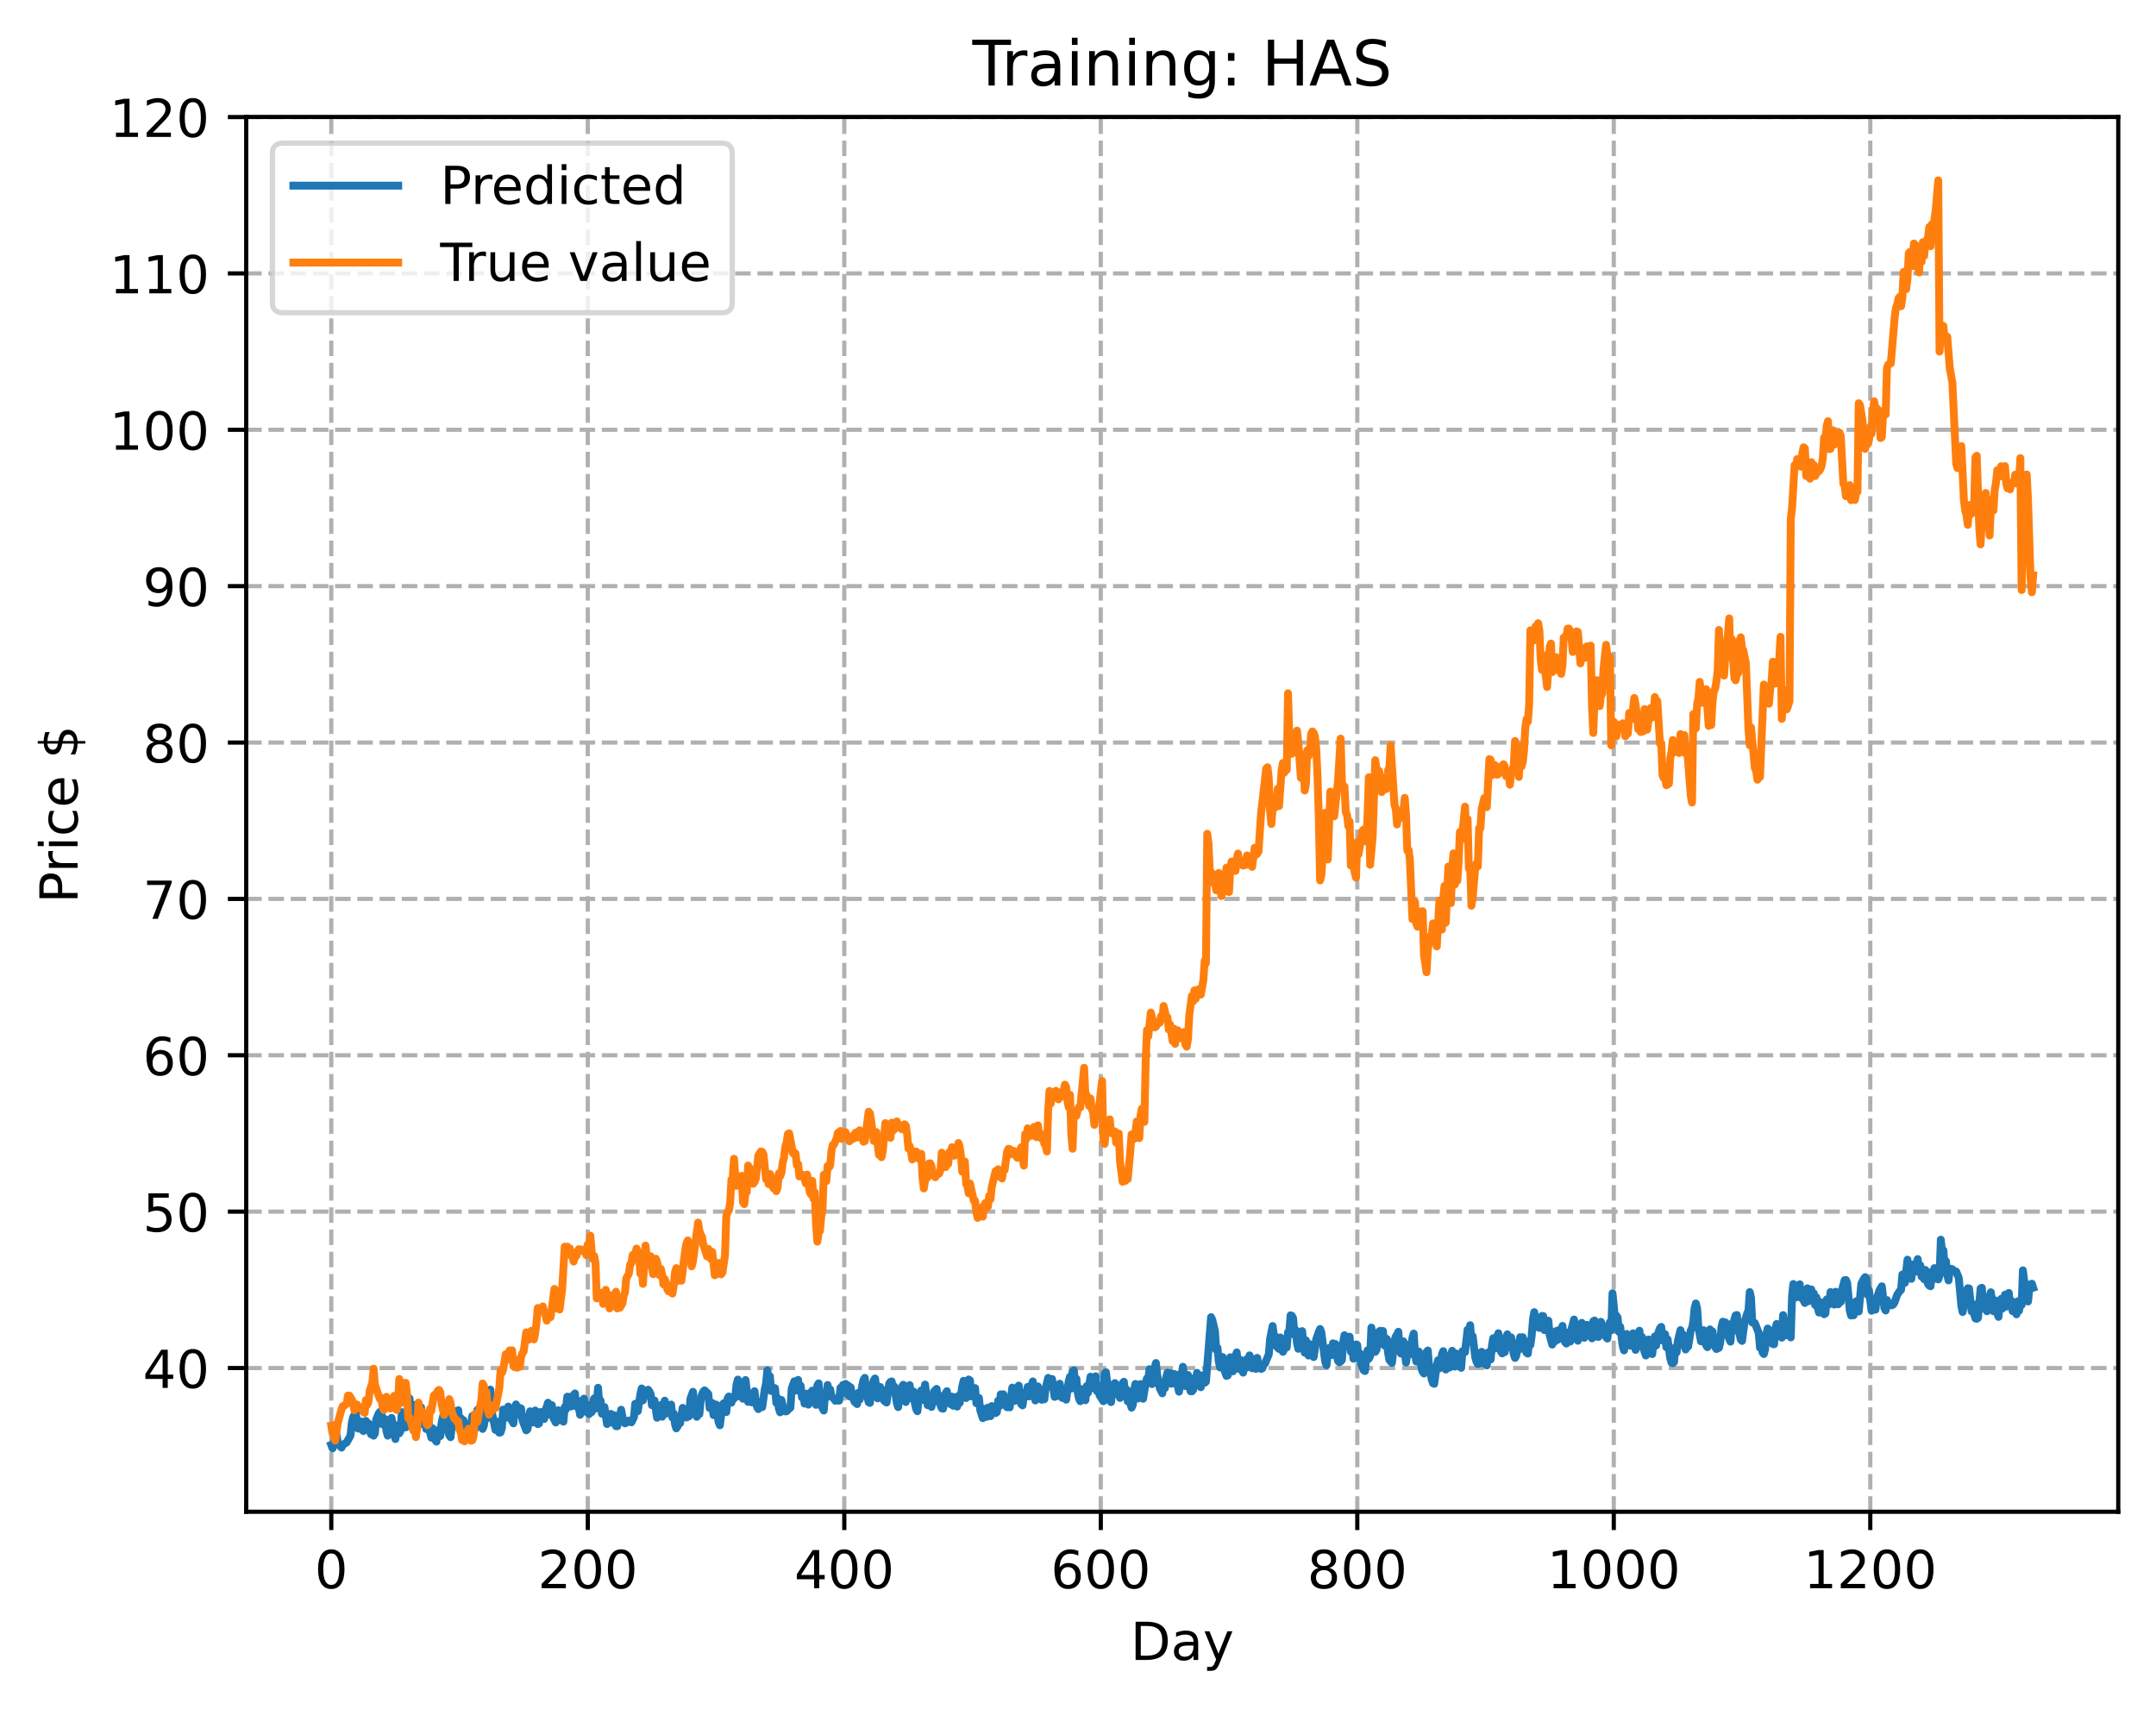 <?xml version="1.0" encoding="utf-8" standalone="no"?>
<!DOCTYPE svg PUBLIC "-//W3C//DTD SVG 1.1//EN"
  "http://www.w3.org/Graphics/SVG/1.1/DTD/svg11.dtd">
<!-- Created with matplotlib (https://matplotlib.org/) -->
<svg height="325.986pt" version="1.1" viewBox="0 0 411.286 325.986" width="411.286pt" xmlns="http://www.w3.org/2000/svg" xmlns:xlink="http://www.w3.org/1999/xlink">
 <defs>
  <style type="text/css">
*{stroke-linecap:butt;stroke-linejoin:round;}
  </style>
 </defs>
 <g id="figure_1">
  <g id="patch_1">
   <path d="M 0 325.986 
L 411.286 325.986 
L 411.286 0 
L 0 0 
z
" style="fill:#ffffff;"/>
  </g>
  <g id="axes_1">
   <g id="patch_2">
    <path d="M 46.966 288.43 
L 404.086 288.43 
L 404.086 22.318 
L 46.966 22.318 
z
" style="fill:#ffffff;"/>
   </g>
   <g id="matplotlib.axis_1">
    <g id="xtick_1">
     <g id="line2d_1">
      <path clip-path="url(#pb192abb787)" d="M 63.198 288.43 
L 63.198 22.318 
" style="fill:none;stroke:#b0b0b0;stroke-dasharray:2.96,1.28;stroke-dashoffset:0;stroke-width:0.8;"/>
     </g>
     <g id="line2d_2">
      <defs>
       <path d="M 0 0 
L 0 3.5 
" id="m200d516f38" style="stroke:#000000;stroke-width:0.8;"/>
      </defs>
      <g>
       <use style="stroke:#000000;stroke-width:0.8;" x="63.198" xlink:href="#m200d516f38" y="288.43"/>
      </g>
     </g>
     <g id="text_1">
      <!-- 0 -->
      <defs>
       <path d="M 31.781 66.406 
Q 24.172 66.406 20.328 58.906 
Q 16.5 51.422 16.5 36.375 
Q 16.5 21.391 20.328 13.891 
Q 24.172 6.391 31.781 6.391 
Q 39.453 6.391 43.281 13.891 
Q 47.125 21.391 47.125 36.375 
Q 47.125 51.422 43.281 58.906 
Q 39.453 66.406 31.781 66.406 
z
M 31.781 74.219 
Q 44.047 74.219 50.516 64.516 
Q 56.984 54.828 56.984 36.375 
Q 56.984 17.969 50.516 8.266 
Q 44.047 -1.422 31.781 -1.422 
Q 19.531 -1.422 13.062 8.266 
Q 6.594 17.969 6.594 36.375 
Q 6.594 54.828 13.062 64.516 
Q 19.531 74.219 31.781 74.219 
z
" id="DejaVuSans-48"/>
      </defs>
      <g transform="translate(60.017 303.029)scale(0.1 -0.1)">
       <use xlink:href="#DejaVuSans-48"/>
      </g>
     </g>
    </g>
    <g id="xtick_2">
     <g id="line2d_3">
      <path clip-path="url(#pb192abb787)" d="M 112.129 288.43 
L 112.129 22.318 
" style="fill:none;stroke:#b0b0b0;stroke-dasharray:2.96,1.28;stroke-dashoffset:0;stroke-width:0.8;"/>
     </g>
     <g id="line2d_4">
      <g>
       <use style="stroke:#000000;stroke-width:0.8;" x="112.129" xlink:href="#m200d516f38" y="288.43"/>
      </g>
     </g>
     <g id="text_2">
      <!-- 200 -->
      <defs>
       <path d="M 19.188 8.297 
L 53.609 8.297 
L 53.609 0 
L 7.328 0 
L 7.328 8.297 
Q 12.938 14.109 22.625 23.891 
Q 32.328 33.688 34.812 36.531 
Q 39.547 41.844 41.422 45.531 
Q 43.312 49.219 43.312 52.781 
Q 43.312 58.594 39.234 62.25 
Q 35.156 65.922 28.609 65.922 
Q 23.969 65.922 18.812 64.312 
Q 13.672 62.703 7.812 59.422 
L 7.812 69.391 
Q 13.766 71.781 18.938 73 
Q 24.125 74.219 28.422 74.219 
Q 39.75 74.219 46.484 68.547 
Q 53.219 62.891 53.219 53.422 
Q 53.219 48.922 51.531 44.891 
Q 49.859 40.875 45.406 35.406 
Q 44.188 33.984 37.641 27.219 
Q 31.109 20.453 19.188 8.297 
z
" id="DejaVuSans-50"/>
      </defs>
      <g transform="translate(102.585 303.029)scale(0.1 -0.1)">
       <use xlink:href="#DejaVuSans-50"/>
       <use x="63.623" xlink:href="#DejaVuSans-48"/>
       <use x="127.246" xlink:href="#DejaVuSans-48"/>
      </g>
     </g>
    </g>
    <g id="xtick_3">
     <g id="line2d_5">
      <path clip-path="url(#pb192abb787)" d="M 161.06 288.43 
L 161.06 22.318 
" style="fill:none;stroke:#b0b0b0;stroke-dasharray:2.96,1.28;stroke-dashoffset:0;stroke-width:0.8;"/>
     </g>
     <g id="line2d_6">
      <g>
       <use style="stroke:#000000;stroke-width:0.8;" x="161.06" xlink:href="#m200d516f38" y="288.43"/>
      </g>
     </g>
     <g id="text_3">
      <!-- 400 -->
      <defs>
       <path d="M 37.797 64.312 
L 12.891 25.391 
L 37.797 25.391 
z
M 35.203 72.906 
L 47.609 72.906 
L 47.609 25.391 
L 58.016 25.391 
L 58.016 17.188 
L 47.609 17.188 
L 47.609 0 
L 37.797 0 
L 37.797 17.188 
L 4.891 17.188 
L 4.891 26.703 
z
" id="DejaVuSans-52"/>
      </defs>
      <g transform="translate(151.516 303.029)scale(0.1 -0.1)">
       <use xlink:href="#DejaVuSans-52"/>
       <use x="63.623" xlink:href="#DejaVuSans-48"/>
       <use x="127.246" xlink:href="#DejaVuSans-48"/>
      </g>
     </g>
    </g>
    <g id="xtick_4">
     <g id="line2d_7">
      <path clip-path="url(#pb192abb787)" d="M 209.99 288.43 
L 209.99 22.318 
" style="fill:none;stroke:#b0b0b0;stroke-dasharray:2.96,1.28;stroke-dashoffset:0;stroke-width:0.8;"/>
     </g>
     <g id="line2d_8">
      <g>
       <use style="stroke:#000000;stroke-width:0.8;" x="209.99" xlink:href="#m200d516f38" y="288.43"/>
      </g>
     </g>
     <g id="text_4">
      <!-- 600 -->
      <defs>
       <path d="M 33.016 40.375 
Q 26.375 40.375 22.484 35.828 
Q 18.609 31.297 18.609 23.391 
Q 18.609 15.531 22.484 10.953 
Q 26.375 6.391 33.016 6.391 
Q 39.656 6.391 43.531 10.953 
Q 47.406 15.531 47.406 23.391 
Q 47.406 31.297 43.531 35.828 
Q 39.656 40.375 33.016 40.375 
z
M 52.594 71.297 
L 52.594 62.312 
Q 48.875 64.062 45.094 64.984 
Q 41.312 65.922 37.594 65.922 
Q 27.828 65.922 22.672 59.328 
Q 17.531 52.734 16.797 39.406 
Q 19.672 43.656 24.016 45.922 
Q 28.375 48.188 33.594 48.188 
Q 44.578 48.188 50.953 41.516 
Q 57.328 34.859 57.328 23.391 
Q 57.328 12.156 50.688 5.359 
Q 44.047 -1.422 33.016 -1.422 
Q 20.359 -1.422 13.672 8.266 
Q 6.984 17.969 6.984 36.375 
Q 6.984 53.656 15.188 63.938 
Q 23.391 74.219 37.203 74.219 
Q 40.922 74.219 44.703 73.484 
Q 48.484 72.75 52.594 71.297 
z
" id="DejaVuSans-54"/>
      </defs>
      <g transform="translate(200.446 303.029)scale(0.1 -0.1)">
       <use xlink:href="#DejaVuSans-54"/>
       <use x="63.623" xlink:href="#DejaVuSans-48"/>
       <use x="127.246" xlink:href="#DejaVuSans-48"/>
      </g>
     </g>
    </g>
    <g id="xtick_5">
     <g id="line2d_9">
      <path clip-path="url(#pb192abb787)" d="M 258.921 288.43 
L 258.921 22.318 
" style="fill:none;stroke:#b0b0b0;stroke-dasharray:2.96,1.28;stroke-dashoffset:0;stroke-width:0.8;"/>
     </g>
     <g id="line2d_10">
      <g>
       <use style="stroke:#000000;stroke-width:0.8;" x="258.921" xlink:href="#m200d516f38" y="288.43"/>
      </g>
     </g>
     <g id="text_5">
      <!-- 800 -->
      <defs>
       <path d="M 31.781 34.625 
Q 24.75 34.625 20.719 30.859 
Q 16.703 27.094 16.703 20.516 
Q 16.703 13.922 20.719 10.156 
Q 24.75 6.391 31.781 6.391 
Q 38.812 6.391 42.859 10.172 
Q 46.922 13.969 46.922 20.516 
Q 46.922 27.094 42.891 30.859 
Q 38.875 34.625 31.781 34.625 
z
M 21.922 38.812 
Q 15.578 40.375 12.031 44.719 
Q 8.5 49.078 8.5 55.328 
Q 8.5 64.062 14.719 69.141 
Q 20.953 74.219 31.781 74.219 
Q 42.672 74.219 48.875 69.141 
Q 55.078 64.062 55.078 55.328 
Q 55.078 49.078 51.531 44.719 
Q 48 40.375 41.703 38.812 
Q 48.828 37.156 52.797 32.312 
Q 56.781 27.484 56.781 20.516 
Q 56.781 9.906 50.312 4.234 
Q 43.844 -1.422 31.781 -1.422 
Q 19.734 -1.422 13.25 4.234 
Q 6.781 9.906 6.781 20.516 
Q 6.781 27.484 10.781 32.312 
Q 14.797 37.156 21.922 38.812 
z
M 18.312 54.391 
Q 18.312 48.734 21.844 45.562 
Q 25.391 42.391 31.781 42.391 
Q 38.141 42.391 41.719 45.562 
Q 45.312 48.734 45.312 54.391 
Q 45.312 60.062 41.719 63.234 
Q 38.141 66.406 31.781 66.406 
Q 25.391 66.406 21.844 63.234 
Q 18.312 60.062 18.312 54.391 
z
" id="DejaVuSans-56"/>
      </defs>
      <g transform="translate(249.377 303.029)scale(0.1 -0.1)">
       <use xlink:href="#DejaVuSans-56"/>
       <use x="63.623" xlink:href="#DejaVuSans-48"/>
       <use x="127.246" xlink:href="#DejaVuSans-48"/>
      </g>
     </g>
    </g>
    <g id="xtick_6">
     <g id="line2d_11">
      <path clip-path="url(#pb192abb787)" d="M 307.851 288.43 
L 307.851 22.318 
" style="fill:none;stroke:#b0b0b0;stroke-dasharray:2.96,1.28;stroke-dashoffset:0;stroke-width:0.8;"/>
     </g>
     <g id="line2d_12">
      <g>
       <use style="stroke:#000000;stroke-width:0.8;" x="307.851" xlink:href="#m200d516f38" y="288.43"/>
      </g>
     </g>
     <g id="text_6">
      <!-- 1000 -->
      <defs>
       <path d="M 12.406 8.297 
L 28.516 8.297 
L 28.516 63.922 
L 10.984 60.406 
L 10.984 69.391 
L 28.422 72.906 
L 38.281 72.906 
L 38.281 8.297 
L 54.391 8.297 
L 54.391 0 
L 12.406 0 
z
" id="DejaVuSans-49"/>
      </defs>
      <g transform="translate(295.126 303.029)scale(0.1 -0.1)">
       <use xlink:href="#DejaVuSans-49"/>
       <use x="63.623" xlink:href="#DejaVuSans-48"/>
       <use x="127.246" xlink:href="#DejaVuSans-48"/>
       <use x="190.869" xlink:href="#DejaVuSans-48"/>
      </g>
     </g>
    </g>
    <g id="xtick_7">
     <g id="line2d_13">
      <path clip-path="url(#pb192abb787)" d="M 356.782 288.43 
L 356.782 22.318 
" style="fill:none;stroke:#b0b0b0;stroke-dasharray:2.96,1.28;stroke-dashoffset:0;stroke-width:0.8;"/>
     </g>
     <g id="line2d_14">
      <g>
       <use style="stroke:#000000;stroke-width:0.8;" x="356.782" xlink:href="#m200d516f38" y="288.43"/>
      </g>
     </g>
     <g id="text_7">
      <!-- 1200 -->
      <g transform="translate(344.057 303.029)scale(0.1 -0.1)">
       <use xlink:href="#DejaVuSans-49"/>
       <use x="63.623" xlink:href="#DejaVuSans-50"/>
       <use x="127.246" xlink:href="#DejaVuSans-48"/>
       <use x="190.869" xlink:href="#DejaVuSans-48"/>
      </g>
     </g>
    </g>
    <g id="text_8">
     <!-- Day -->
     <defs>
      <path d="M 19.672 64.797 
L 19.672 8.109 
L 31.594 8.109 
Q 46.688 8.109 53.688 14.938 
Q 60.688 21.781 60.688 36.531 
Q 60.688 51.172 53.688 57.984 
Q 46.688 64.797 31.594 64.797 
z
M 9.812 72.906 
L 30.078 72.906 
Q 51.266 72.906 61.172 64.094 
Q 71.094 55.281 71.094 36.531 
Q 71.094 17.672 61.125 8.828 
Q 51.172 0 30.078 0 
L 9.812 0 
z
" id="DejaVuSans-68"/>
      <path d="M 34.281 27.484 
Q 23.391 27.484 19.188 25 
Q 14.984 22.516 14.984 16.5 
Q 14.984 11.719 18.141 8.906 
Q 21.297 6.109 26.703 6.109 
Q 34.188 6.109 38.703 11.406 
Q 43.219 16.703 43.219 25.484 
L 43.219 27.484 
z
M 52.203 31.203 
L 52.203 0 
L 43.219 0 
L 43.219 8.297 
Q 40.141 3.328 35.547 0.953 
Q 30.953 -1.422 24.312 -1.422 
Q 15.922 -1.422 10.953 3.297 
Q 6 8.016 6 15.922 
Q 6 25.141 12.172 29.828 
Q 18.359 34.516 30.609 34.516 
L 43.219 34.516 
L 43.219 35.406 
Q 43.219 41.609 39.141 45 
Q 35.062 48.391 27.688 48.391 
Q 23 48.391 18.547 47.266 
Q 14.109 46.141 10.016 43.891 
L 10.016 52.203 
Q 14.938 54.109 19.578 55.047 
Q 24.219 56 28.609 56 
Q 40.484 56 46.344 49.844 
Q 52.203 43.703 52.203 31.203 
z
" id="DejaVuSans-97"/>
      <path d="M 32.172 -5.078 
Q 28.375 -14.844 24.75 -17.812 
Q 21.141 -20.797 15.094 -20.797 
L 7.906 -20.797 
L 7.906 -13.281 
L 13.188 -13.281 
Q 16.891 -13.281 18.938 -11.516 
Q 21 -9.766 23.484 -3.219 
L 25.094 0.875 
L 2.984 54.688 
L 12.5 54.688 
L 29.594 11.922 
L 46.688 54.688 
L 56.203 54.688 
z
" id="DejaVuSans-121"/>
     </defs>
     <g transform="translate(215.652 316.707)scale(0.1 -0.1)">
      <use xlink:href="#DejaVuSans-68"/>
      <use x="77.002" xlink:href="#DejaVuSans-97"/>
      <use x="138.281" xlink:href="#DejaVuSans-121"/>
     </g>
    </g>
   </g>
   <g id="matplotlib.axis_2">
    <g id="ytick_1">
     <g id="line2d_15">
      <path clip-path="url(#pb192abb787)" d="M 46.966 261.009 
L 404.086 261.009 
" style="fill:none;stroke:#b0b0b0;stroke-dasharray:2.96,1.28;stroke-dashoffset:0;stroke-width:0.8;"/>
     </g>
     <g id="line2d_16">
      <defs>
       <path d="M 0 0 
L -3.5 0 
" id="m73b99ebf54" style="stroke:#000000;stroke-width:0.8;"/>
      </defs>
      <g>
       <use style="stroke:#000000;stroke-width:0.8;" x="46.966" xlink:href="#m73b99ebf54" y="261.009"/>
      </g>
     </g>
     <g id="text_9">
      <!-- 40 -->
      <g transform="translate(27.241 264.808)scale(0.1 -0.1)">
       <use xlink:href="#DejaVuSans-52"/>
       <use x="63.623" xlink:href="#DejaVuSans-48"/>
      </g>
     </g>
    </g>
    <g id="ytick_2">
     <g id="line2d_17">
      <path clip-path="url(#pb192abb787)" d="M 46.966 231.174 
L 404.086 231.174 
" style="fill:none;stroke:#b0b0b0;stroke-dasharray:2.96,1.28;stroke-dashoffset:0;stroke-width:0.8;"/>
     </g>
     <g id="line2d_18">
      <g>
       <use style="stroke:#000000;stroke-width:0.8;" x="46.966" xlink:href="#m73b99ebf54" y="231.174"/>
      </g>
     </g>
     <g id="text_10">
      <!-- 50 -->
      <defs>
       <path d="M 10.797 72.906 
L 49.516 72.906 
L 49.516 64.594 
L 19.828 64.594 
L 19.828 46.734 
Q 21.969 47.469 24.109 47.828 
Q 26.266 48.188 28.422 48.188 
Q 40.625 48.188 47.75 41.5 
Q 54.891 34.812 54.891 23.391 
Q 54.891 11.625 47.562 5.094 
Q 40.234 -1.422 26.906 -1.422 
Q 22.312 -1.422 17.547 -0.641 
Q 12.797 0.141 7.719 1.703 
L 7.719 11.625 
Q 12.109 9.234 16.797 8.062 
Q 21.484 6.891 26.703 6.891 
Q 35.156 6.891 40.078 11.328 
Q 45.016 15.766 45.016 23.391 
Q 45.016 31 40.078 35.438 
Q 35.156 39.891 26.703 39.891 
Q 22.75 39.891 18.812 39.016 
Q 14.891 38.141 10.797 36.281 
z
" id="DejaVuSans-53"/>
      </defs>
      <g transform="translate(27.241 234.973)scale(0.1 -0.1)">
       <use xlink:href="#DejaVuSans-53"/>
       <use x="63.623" xlink:href="#DejaVuSans-48"/>
      </g>
     </g>
    </g>
    <g id="ytick_3">
     <g id="line2d_19">
      <path clip-path="url(#pb192abb787)" d="M 46.966 201.339 
L 404.086 201.339 
" style="fill:none;stroke:#b0b0b0;stroke-dasharray:2.96,1.28;stroke-dashoffset:0;stroke-width:0.8;"/>
     </g>
     <g id="line2d_20">
      <g>
       <use style="stroke:#000000;stroke-width:0.8;" x="46.966" xlink:href="#m73b99ebf54" y="201.339"/>
      </g>
     </g>
     <g id="text_11">
      <!-- 60 -->
      <g transform="translate(27.241 205.138)scale(0.1 -0.1)">
       <use xlink:href="#DejaVuSans-54"/>
       <use x="63.623" xlink:href="#DejaVuSans-48"/>
      </g>
     </g>
    </g>
    <g id="ytick_4">
     <g id="line2d_21">
      <path clip-path="url(#pb192abb787)" d="M 46.966 171.505 
L 404.086 171.505 
" style="fill:none;stroke:#b0b0b0;stroke-dasharray:2.96,1.28;stroke-dashoffset:0;stroke-width:0.8;"/>
     </g>
     <g id="line2d_22">
      <g>
       <use style="stroke:#000000;stroke-width:0.8;" x="46.966" xlink:href="#m73b99ebf54" y="171.505"/>
      </g>
     </g>
     <g id="text_12">
      <!-- 70 -->
      <defs>
       <path d="M 8.203 72.906 
L 55.078 72.906 
L 55.078 68.703 
L 28.609 0 
L 18.312 0 
L 43.219 64.594 
L 8.203 64.594 
z
" id="DejaVuSans-55"/>
      </defs>
      <g transform="translate(27.241 175.304)scale(0.1 -0.1)">
       <use xlink:href="#DejaVuSans-55"/>
       <use x="63.623" xlink:href="#DejaVuSans-48"/>
      </g>
     </g>
    </g>
    <g id="ytick_5">
     <g id="line2d_23">
      <path clip-path="url(#pb192abb787)" d="M 46.966 141.67 
L 404.086 141.67 
" style="fill:none;stroke:#b0b0b0;stroke-dasharray:2.96,1.28;stroke-dashoffset:0;stroke-width:0.8;"/>
     </g>
     <g id="line2d_24">
      <g>
       <use style="stroke:#000000;stroke-width:0.8;" x="46.966" xlink:href="#m73b99ebf54" y="141.67"/>
      </g>
     </g>
     <g id="text_13">
      <!-- 80 -->
      <g transform="translate(27.241 145.469)scale(0.1 -0.1)">
       <use xlink:href="#DejaVuSans-56"/>
       <use x="63.623" xlink:href="#DejaVuSans-48"/>
      </g>
     </g>
    </g>
    <g id="ytick_6">
     <g id="line2d_25">
      <path clip-path="url(#pb192abb787)" d="M 46.966 111.835 
L 404.086 111.835 
" style="fill:none;stroke:#b0b0b0;stroke-dasharray:2.96,1.28;stroke-dashoffset:0;stroke-width:0.8;"/>
     </g>
     <g id="line2d_26">
      <g>
       <use style="stroke:#000000;stroke-width:0.8;" x="46.966" xlink:href="#m73b99ebf54" y="111.835"/>
      </g>
     </g>
     <g id="text_14">
      <!-- 90 -->
      <defs>
       <path d="M 10.984 1.516 
L 10.984 10.5 
Q 14.703 8.734 18.5 7.812 
Q 22.312 6.891 25.984 6.891 
Q 35.75 6.891 40.891 13.453 
Q 46.047 20.016 46.781 33.406 
Q 43.953 29.203 39.594 26.953 
Q 35.25 24.703 29.984 24.703 
Q 19.047 24.703 12.672 31.312 
Q 6.297 37.938 6.297 49.422 
Q 6.297 60.641 12.938 67.422 
Q 19.578 74.219 30.609 74.219 
Q 43.266 74.219 49.922 64.516 
Q 56.594 54.828 56.594 36.375 
Q 56.594 19.141 48.406 8.859 
Q 40.234 -1.422 26.422 -1.422 
Q 22.703 -1.422 18.891 -0.688 
Q 15.094 0.047 10.984 1.516 
z
M 30.609 32.422 
Q 37.25 32.422 41.125 36.953 
Q 45.016 41.5 45.016 49.422 
Q 45.016 57.281 41.125 61.844 
Q 37.25 66.406 30.609 66.406 
Q 23.969 66.406 20.094 61.844 
Q 16.219 57.281 16.219 49.422 
Q 16.219 41.5 20.094 36.953 
Q 23.969 32.422 30.609 32.422 
z
" id="DejaVuSans-57"/>
      </defs>
      <g transform="translate(27.241 115.634)scale(0.1 -0.1)">
       <use xlink:href="#DejaVuSans-57"/>
       <use x="63.623" xlink:href="#DejaVuSans-48"/>
      </g>
     </g>
    </g>
    <g id="ytick_7">
     <g id="line2d_27">
      <path clip-path="url(#pb192abb787)" d="M 46.966 82 
L 404.086 82 
" style="fill:none;stroke:#b0b0b0;stroke-dasharray:2.96,1.28;stroke-dashoffset:0;stroke-width:0.8;"/>
     </g>
     <g id="line2d_28">
      <g>
       <use style="stroke:#000000;stroke-width:0.8;" x="46.966" xlink:href="#m73b99ebf54" y="82"/>
      </g>
     </g>
     <g id="text_15">
      <!-- 100 -->
      <g transform="translate(20.878 85.8)scale(0.1 -0.1)">
       <use xlink:href="#DejaVuSans-49"/>
       <use x="63.623" xlink:href="#DejaVuSans-48"/>
       <use x="127.246" xlink:href="#DejaVuSans-48"/>
      </g>
     </g>
    </g>
    <g id="ytick_8">
     <g id="line2d_29">
      <path clip-path="url(#pb192abb787)" d="M 46.966 52.166 
L 404.086 52.166 
" style="fill:none;stroke:#b0b0b0;stroke-dasharray:2.96,1.28;stroke-dashoffset:0;stroke-width:0.8;"/>
     </g>
     <g id="line2d_30">
      <g>
       <use style="stroke:#000000;stroke-width:0.8;" x="46.966" xlink:href="#m73b99ebf54" y="52.166"/>
      </g>
     </g>
     <g id="text_16">
      <!-- 110 -->
      <g transform="translate(20.878 55.965)scale(0.1 -0.1)">
       <use xlink:href="#DejaVuSans-49"/>
       <use x="63.623" xlink:href="#DejaVuSans-49"/>
       <use x="127.246" xlink:href="#DejaVuSans-48"/>
      </g>
     </g>
    </g>
    <g id="ytick_9">
     <g id="line2d_31">
      <path clip-path="url(#pb192abb787)" d="M 46.966 22.331 
L 404.086 22.331 
" style="fill:none;stroke:#b0b0b0;stroke-dasharray:2.96,1.28;stroke-dashoffset:0;stroke-width:0.8;"/>
     </g>
     <g id="line2d_32">
      <g>
       <use style="stroke:#000000;stroke-width:0.8;" x="46.966" xlink:href="#m73b99ebf54" y="22.331"/>
      </g>
     </g>
     <g id="text_17">
      <!-- 120 -->
      <g transform="translate(20.878 26.13)scale(0.1 -0.1)">
       <use xlink:href="#DejaVuSans-49"/>
       <use x="63.623" xlink:href="#DejaVuSans-50"/>
       <use x="127.246" xlink:href="#DejaVuSans-48"/>
      </g>
     </g>
    </g>
    <g id="text_18">
     <!-- Price $ -->
     <defs>
      <path d="M 19.672 64.797 
L 19.672 37.406 
L 32.078 37.406 
Q 38.969 37.406 42.719 40.969 
Q 46.484 44.531 46.484 51.125 
Q 46.484 57.672 42.719 61.234 
Q 38.969 64.797 32.078 64.797 
z
M 9.812 72.906 
L 32.078 72.906 
Q 44.344 72.906 50.609 67.359 
Q 56.891 61.812 56.891 51.125 
Q 56.891 40.328 50.609 34.812 
Q 44.344 29.297 32.078 29.297 
L 19.672 29.297 
L 19.672 0 
L 9.812 0 
z
" id="DejaVuSans-80"/>
      <path d="M 41.109 46.297 
Q 39.594 47.172 37.812 47.578 
Q 36.031 48 33.891 48 
Q 26.266 48 22.188 43.047 
Q 18.109 38.094 18.109 28.812 
L 18.109 0 
L 9.078 0 
L 9.078 54.688 
L 18.109 54.688 
L 18.109 46.188 
Q 20.953 51.172 25.484 53.578 
Q 30.031 56 36.531 56 
Q 37.453 56 38.578 55.875 
Q 39.703 55.766 41.062 55.516 
z
" id="DejaVuSans-114"/>
      <path d="M 9.422 54.688 
L 18.406 54.688 
L 18.406 0 
L 9.422 0 
z
M 9.422 75.984 
L 18.406 75.984 
L 18.406 64.594 
L 9.422 64.594 
z
" id="DejaVuSans-105"/>
      <path d="M 48.781 52.594 
L 48.781 44.188 
Q 44.969 46.297 41.141 47.344 
Q 37.312 48.391 33.406 48.391 
Q 24.656 48.391 19.812 42.844 
Q 14.984 37.312 14.984 27.297 
Q 14.984 17.281 19.812 11.734 
Q 24.656 6.203 33.406 6.203 
Q 37.312 6.203 41.141 7.25 
Q 44.969 8.297 48.781 10.406 
L 48.781 2.094 
Q 45.016 0.344 40.984 -0.531 
Q 36.969 -1.422 32.422 -1.422 
Q 20.062 -1.422 12.781 6.344 
Q 5.516 14.109 5.516 27.297 
Q 5.516 40.672 12.859 48.328 
Q 20.219 56 33.016 56 
Q 37.156 56 41.109 55.141 
Q 45.062 54.297 48.781 52.594 
z
" id="DejaVuSans-99"/>
      <path d="M 56.203 29.594 
L 56.203 25.203 
L 14.891 25.203 
Q 15.484 15.922 20.484 11.062 
Q 25.484 6.203 34.422 6.203 
Q 39.594 6.203 44.453 7.469 
Q 49.312 8.734 54.109 11.281 
L 54.109 2.781 
Q 49.266 0.734 44.188 -0.344 
Q 39.109 -1.422 33.891 -1.422 
Q 20.797 -1.422 13.156 6.188 
Q 5.516 13.812 5.516 26.812 
Q 5.516 40.234 12.766 48.109 
Q 20.016 56 32.328 56 
Q 43.359 56 49.781 48.891 
Q 56.203 41.797 56.203 29.594 
z
M 47.219 32.234 
Q 47.125 39.594 43.094 43.984 
Q 39.062 48.391 32.422 48.391 
Q 24.906 48.391 20.391 44.141 
Q 15.875 39.891 15.188 32.172 
z
" id="DejaVuSans-101"/>
      <path id="DejaVuSans-32"/>
      <path d="M 33.797 -14.703 
L 28.906 -14.703 
L 28.859 0 
Q 23.734 0.094 18.609 1.188 
Q 13.484 2.297 8.297 4.5 
L 8.297 13.281 
Q 13.281 10.156 18.375 8.562 
Q 23.484 6.984 28.906 6.938 
L 28.906 29.203 
Q 18.109 30.953 13.203 35.156 
Q 8.297 39.359 8.297 46.688 
Q 8.297 54.641 13.625 59.219 
Q 18.953 63.812 28.906 64.5 
L 28.906 75.984 
L 33.797 75.984 
L 33.797 64.656 
Q 38.328 64.453 42.578 63.688 
Q 46.828 62.938 50.875 61.625 
L 50.875 53.078 
Q 46.828 55.125 42.547 56.25 
Q 38.281 57.375 33.797 57.562 
L 33.797 36.719 
Q 44.875 35.016 50.094 30.609 
Q 55.328 26.219 55.328 18.609 
Q 55.328 10.359 49.781 5.594 
Q 44.234 0.828 33.797 0.094 
z
M 28.906 37.594 
L 28.906 57.625 
Q 23.25 56.984 20.266 54.391 
Q 17.281 51.812 17.281 47.516 
Q 17.281 43.312 20.031 40.969 
Q 22.797 38.625 28.906 37.594 
z
M 33.797 28.219 
L 33.797 7.078 
Q 39.984 7.906 43.141 10.594 
Q 46.297 13.281 46.297 17.672 
Q 46.297 21.969 43.281 24.5 
Q 40.281 27.047 33.797 28.219 
z
" id="DejaVuSans-36"/>
     </defs>
     <g transform="translate(14.798 172.342)rotate(-90)scale(0.1 -0.1)">
      <use xlink:href="#DejaVuSans-80"/>
      <use x="58.553" xlink:href="#DejaVuSans-114"/>
      <use x="99.666" xlink:href="#DejaVuSans-105"/>
      <use x="127.449" xlink:href="#DejaVuSans-99"/>
      <use x="182.43" xlink:href="#DejaVuSans-101"/>
      <use x="243.953" xlink:href="#DejaVuSans-32"/>
      <use x="275.74" xlink:href="#DejaVuSans-36"/>
     </g>
    </g>
   </g>
   <g id="line2d_33">
    <path clip-path="url(#pb192abb787)" d="M 63.198 275.684 
L 63.443 276.334 
L 63.932 274.412 
L 64.177 273.673 
L 64.422 275.142 
L 64.911 275.963 
L 65.156 276.191 
L 65.4 275.637 
L 65.89 275.364 
L 66.134 275.214 
L 66.868 273.876 
L 67.113 271.451 
L 67.357 270.405 
L 67.847 269.536 
L 68.336 272.569 
L 68.581 271.138 
L 68.825 272.652 
L 69.07 271.255 
L 69.315 273.04 
L 69.559 271.5 
L 69.804 271.097 
L 70.049 272.772 
L 70.293 271.575 
L 70.538 273.038 
L 70.783 273.655 
L 71.027 273.635 
L 71.272 273.918 
L 71.517 273.471 
L 71.761 270.856 
L 72.251 269.658 
L 72.495 269.368 
L 72.74 269.315 
L 72.984 271.778 
L 73.229 270.959 
L 73.474 270.764 
L 73.718 273.003 
L 73.963 273.918 
L 74.208 271.993 
L 74.452 270.978 
L 74.697 270.525 
L 75.186 273.645 
L 75.431 274.564 
L 75.676 272.839 
L 75.92 271.906 
L 76.165 273.47 
L 76.41 273.018 
L 76.654 269.434 
L 76.899 271.049 
L 77.388 272.347 
L 77.633 271.206 
L 77.878 267.726 
L 78.122 266.815 
L 78.367 269.636 
L 78.611 268.725 
L 78.856 268.263 
L 79.101 268.049 
L 79.345 270.194 
L 79.59 269.234 
L 79.835 271.948 
L 80.079 269.079 
L 80.324 268.491 
L 80.569 270.969 
L 80.813 270.246 
L 81.058 270.293 
L 81.303 272.647 
L 81.547 271.618 
L 81.792 271.242 
L 82.037 273.333 
L 82.281 274.3 
L 82.526 272.511 
L 83.015 274.749 
L 83.26 275.059 
L 83.505 272.868 
L 83.749 273.775 
L 83.994 274 
L 84.239 271.456 
L 84.728 269.416 
L 84.972 268.825 
L 85.462 272.914 
L 85.706 273.865 
L 85.951 274.208 
L 86.196 271.96 
L 86.685 270.376 
L 87.174 269.186 
L 87.419 269.062 
L 87.664 271.771 
L 87.908 270.569 
L 88.153 270.996 
L 88.398 270.953 
L 88.642 273.351 
L 88.887 272.057 
L 89.132 274.098 
L 89.376 271.955 
L 89.621 273.023 
L 90.11 270.155 
L 90.599 272.715 
L 91.089 268.978 
L 91.333 268.807 
L 91.578 270.993 
L 92.067 272.629 
L 92.312 271.979 
L 92.801 268.682 
L 93.046 270.567 
L 93.291 265.212 
L 93.535 265.132 
L 93.78 269.217 
L 94.514 272.827 
L 94.759 271.228 
L 95.003 272.956 
L 95.248 273.354 
L 95.493 273.281 
L 95.737 272.47 
L 95.982 268.928 
L 96.227 270.039 
L 96.716 270.474 
L 96.96 268.363 
L 97.205 269.93 
L 97.45 270.7 
L 97.939 271.57 
L 98.184 268.722 
L 98.428 267.953 
L 98.673 269.903 
L 98.918 268.489 
L 99.162 269.937 
L 99.407 268.722 
L 99.652 270.925 
L 100.386 272.903 
L 100.63 272.688 
L 101.12 269.265 
L 101.364 270.913 
L 101.609 271.4 
L 102.098 269.117 
L 102.343 271.028 
L 102.587 271.715 
L 102.832 271.581 
L 103.077 269.413 
L 103.321 270.766 
L 103.566 269.355 
L 103.811 270.738 
L 104.055 269.145 
L 104.545 267.627 
L 104.789 269.883 
L 105.034 268.366 
L 105.279 268.089 
L 105.523 270.455 
L 106.013 271.404 
L 106.502 269.061 
L 106.747 270.934 
L 106.991 269.375 
L 107.236 270.738 
L 107.481 271.249 
L 107.725 268.478 
L 107.97 268.884 
L 108.215 266.477 
L 108.459 268.148 
L 108.704 266.492 
L 108.948 268.344 
L 109.193 266.884 
L 109.438 266.173 
L 109.682 265.857 
L 109.927 268.336 
L 110.172 267.228 
L 110.661 269.939 
L 111.15 267.477 
L 111.395 266.852 
L 111.884 269.418 
L 112.129 268.037 
L 112.374 269.797 
L 112.618 268.469 
L 112.863 269.428 
L 113.108 267.499 
L 113.352 266.799 
L 113.597 268.765 
L 113.842 267.673 
L 114.086 264.778 
L 114.331 267.905 
L 114.575 267.235 
L 114.82 269.739 
L 115.065 268.426 
L 115.309 268.449 
L 115.799 271.705 
L 116.043 269.949 
L 116.288 271.329 
L 116.533 269.758 
L 116.777 271.444 
L 117.022 269.975 
L 117.511 272.103 
L 117.756 272.12 
L 118.001 269.989 
L 118.245 270.526 
L 118.49 268.97 
L 118.735 270.342 
L 119.224 271.575 
L 119.713 271.3 
L 119.958 271.04 
L 120.203 271.287 
L 120.447 271.37 
L 120.936 270.389 
L 121.181 267.82 
L 121.426 268.807 
L 121.67 269.242 
L 122.16 266.014 
L 122.404 264.909 
L 122.649 267.188 
L 122.894 265.309 
L 123.138 266.096 
L 123.383 266.241 
L 123.628 265.152 
L 123.872 265.454 
L 124.117 265.98 
L 124.362 268.103 
L 124.606 267.133 
L 124.851 267.197 
L 125.34 270.498 
L 125.83 268.306 
L 126.074 268.066 
L 126.319 270.301 
L 126.808 267.242 
L 127.053 269.709 
L 127.297 269.087 
L 127.542 268.82 
L 127.787 268.21 
L 128.031 267.979 
L 128.276 270.476 
L 128.521 269.687 
L 128.765 271.737 
L 129.01 272.524 
L 129.255 272.169 
L 129.499 270.312 
L 129.744 271.534 
L 130.233 268.614 
L 130.478 269.995 
L 130.723 270.398 
L 130.967 270.45 
L 131.457 270.2 
L 131.701 266.902 
L 132.191 265.547 
L 132.68 269.34 
L 132.924 270.32 
L 133.169 269.382 
L 133.414 269.81 
L 133.658 267.273 
L 133.903 266.063 
L 134.148 265.53 
L 134.392 265.267 
L 134.882 265.712 
L 135.126 265.982 
L 135.371 268.649 
L 135.616 267.957 
L 135.86 267.676 
L 136.105 269.99 
L 136.594 267.97 
L 137.084 271.358 
L 137.328 271.94 
L 137.818 268.02 
L 138.062 267.723 
L 138.307 268.998 
L 138.551 269.416 
L 138.796 266.823 
L 139.041 266.438 
L 139.285 266.593 
L 139.53 267.625 
L 139.775 266.809 
L 140.019 266.844 
L 140.264 266.517 
L 140.509 264.128 
L 140.753 263.219 
L 140.998 265.67 
L 141.243 266.461 
L 141.487 265.126 
L 141.732 266.876 
L 142.221 263.296 
L 142.711 267.475 
L 142.955 267.401 
L 143.2 265.865 
L 143.445 267.569 
L 143.689 266.033 
L 143.934 265.434 
L 144.178 267.411 
L 144.423 268.472 
L 144.668 268.848 
L 144.912 268.533 
L 145.157 268.435 
L 145.402 268.479 
L 145.891 265.076 
L 146.136 263.938 
L 146.38 261.456 
L 146.625 263.538 
L 146.87 262.576 
L 147.114 265.389 
L 147.359 264.722 
L 147.848 264.858 
L 148.093 267.663 
L 148.338 266.744 
L 148.582 268.764 
L 148.827 269.466 
L 149.072 267.107 
L 149.316 268.382 
L 149.561 268.566 
L 149.806 269.291 
L 150.05 269.263 
L 150.539 268.759 
L 150.784 268.569 
L 151.029 264.942 
L 151.518 263.546 
L 151.763 265.321 
L 152.252 263.274 
L 152.497 265.413 
L 152.741 264.388 
L 152.986 266.625 
L 153.231 265.799 
L 153.475 267.797 
L 153.72 266.491 
L 153.965 265.903 
L 154.209 267.998 
L 154.699 265.712 
L 154.943 265.321 
L 155.188 267.053 
L 155.433 265.889 
L 155.677 268.038 
L 155.922 264.334 
L 156.166 263.931 
L 156.411 266.745 
L 156.656 268.156 
L 157.145 269.126 
L 157.39 265.994 
L 157.634 266.653 
L 157.879 264.244 
L 158.124 266.432 
L 158.368 265.098 
L 158.613 266.403 
L 159.102 266.903 
L 159.347 267.257 
L 159.592 266.826 
L 159.836 267.229 
L 160.081 267.239 
L 160.326 264.778 
L 160.57 265.884 
L 160.815 264.234 
L 161.06 265.665 
L 161.304 264.039 
L 161.549 265.932 
L 161.794 264.348 
L 162.038 266.427 
L 162.283 264.689 
L 162.527 266.324 
L 163.017 267.453 
L 163.506 267.89 
L 163.751 265.734 
L 163.995 267.012 
L 164.24 266.208 
L 164.485 264.276 
L 164.729 263.255 
L 164.974 262.89 
L 165.219 265.37 
L 165.708 267.536 
L 165.953 267.668 
L 166.197 265.308 
L 166.687 263.333 
L 166.931 263.003 
L 167.421 266.8 
L 167.665 265.233 
L 167.91 264.624 
L 168.154 266.595 
L 168.399 265.216 
L 168.644 267.249 
L 169.133 267.6 
L 169.622 263.998 
L 169.867 263.651 
L 170.112 263.568 
L 170.356 265.455 
L 170.601 264.531 
L 171.09 267.723 
L 171.335 268.474 
L 171.824 265.416 
L 172.069 264.566 
L 172.314 264.206 
L 172.558 266.552 
L 172.803 267.491 
L 173.048 265.983 
L 173.292 265.319 
L 173.537 264.272 
L 173.782 266.768 
L 174.026 265.717 
L 174.271 265.484 
L 174.515 267.716 
L 174.76 268.807 
L 175.005 269.261 
L 175.249 267.02 
L 175.739 265.281 
L 175.983 267.108 
L 176.473 264.167 
L 176.962 268.1 
L 177.207 266.696 
L 177.451 268.005 
L 177.696 268.44 
L 178.185 265.464 
L 178.675 264.985 
L 178.919 267.463 
L 179.164 266.241 
L 179.409 268.119 
L 179.653 268.702 
L 179.898 268.783 
L 180.387 265.81 
L 180.632 265.429 
L 180.876 267.611 
L 181.121 266.365 
L 181.366 267.941 
L 181.61 266.47 
L 181.855 268.215 
L 182.1 266.62 
L 182.344 267.807 
L 182.589 268.373 
L 182.834 266.335 
L 183.078 267.657 
L 183.568 264.516 
L 183.812 263.449 
L 184.302 266.739 
L 184.546 264.088 
L 184.791 263.2 
L 185.036 263.362 
L 185.28 266.425 
L 185.525 265.319 
L 185.77 264.813 
L 186.014 264.844 
L 186.259 267.723 
L 186.503 266.97 
L 186.748 266.721 
L 186.993 269.055 
L 187.482 270.576 
L 187.727 268.807 
L 187.971 269.933 
L 188.216 270.324 
L 188.461 268.572 
L 188.705 269.929 
L 188.95 270.201 
L 189.195 268.263 
L 189.439 269.251 
L 189.684 269.543 
L 189.929 269.616 
L 190.173 269.429 
L 190.418 267.237 
L 190.663 268.286 
L 190.907 266.033 
L 191.152 267.393 
L 191.397 266.018 
L 191.641 267.591 
L 191.886 268.254 
L 192.13 268.499 
L 192.375 268.44 
L 192.62 268.523 
L 193.109 264.74 
L 193.354 266.574 
L 193.598 267.286 
L 193.843 265.513 
L 194.332 264.366 
L 194.822 267.924 
L 195.066 268.139 
L 195.311 266.384 
L 195.556 265.711 
L 195.8 266.001 
L 196.045 264.603 
L 196.29 266.435 
L 196.534 265.105 
L 197.024 263.562 
L 197.268 266.096 
L 197.513 267.205 
L 197.758 265.45 
L 198.002 264.52 
L 198.247 266.662 
L 198.491 265.381 
L 198.736 267.073 
L 198.981 265.473 
L 199.225 266.973 
L 199.47 264.846 
L 199.959 262.889 
L 200.204 264.221 
L 200.449 264.535 
L 200.693 263.102 
L 201.183 266.521 
L 201.427 264.754 
L 201.672 266.363 
L 202.161 263.998 
L 202.651 266.718 
L 202.895 265.062 
L 203.14 266.696 
L 203.385 267.056 
L 203.874 263.501 
L 204.118 262.666 
L 204.363 264.937 
L 204.608 261.668 
L 204.852 261.449 
L 205.097 263.737 
L 205.342 263.075 
L 205.586 265.663 
L 205.831 266.85 
L 206.076 267.345 
L 206.32 265.048 
L 206.565 266.383 
L 207.054 267.16 
L 207.299 264.456 
L 207.544 265.734 
L 208.033 262.662 
L 208.278 264.851 
L 208.767 262.934 
L 209.012 262.586 
L 209.256 265.43 
L 209.501 264.359 
L 209.746 266.189 
L 210.479 267.351 
L 210.724 262.067 
L 210.969 261.808 
L 211.703 267.263 
L 211.947 267.509 
L 212.192 265.31 
L 212.681 263.883 
L 212.926 265.953 
L 213.171 264.66 
L 213.415 266.076 
L 213.66 266.722 
L 213.905 264.775 
L 214.149 263.887 
L 214.394 263.627 
L 214.639 266.088 
L 214.883 265.071 
L 215.128 267.374 
L 215.373 265.71 
L 215.617 267.747 
L 215.862 268.578 
L 216.106 268.02 
L 216.351 265.078 
L 216.596 264.047 
L 216.84 266.007 
L 217.085 266.831 
L 217.33 264.921 
L 217.574 264.072 
L 217.819 266.355 
L 218.064 266.87 
L 218.553 263.837 
L 218.798 262.992 
L 219.042 263.137 
L 219.287 261.231 
L 219.532 263.486 
L 219.776 264.076 
L 220.021 262.07 
L 220.51 260.052 
L 220.755 262.341 
L 221.244 264.887 
L 221.734 265.839 
L 221.978 263.651 
L 222.223 264.849 
L 222.467 262.833 
L 222.712 261.886 
L 222.957 263.682 
L 223.201 261.951 
L 223.446 264.016 
L 223.691 262.567 
L 223.935 262.13 
L 224.18 263.973 
L 224.425 262.305 
L 224.669 264.408 
L 224.914 265.532 
L 225.648 260.773 
L 226.137 264.448 
L 226.382 262.875 
L 226.627 262.334 
L 226.871 264.54 
L 227.116 265.448 
L 227.361 265.47 
L 227.605 265.174 
L 227.85 262.921 
L 228.094 264.076 
L 228.339 261.931 
L 228.828 264.378 
L 229.073 264.677 
L 229.318 262.415 
L 229.562 263.71 
L 229.807 263.825 
L 230.052 263.617 
L 231.03 251.304 
L 231.275 251.869 
L 231.764 253.948 
L 232.009 257.534 
L 232.254 257.163 
L 232.498 259.761 
L 232.743 260.91 
L 232.988 259.395 
L 233.232 258.911 
L 233.477 261.108 
L 233.966 262.519 
L 234.211 262.417 
L 234.7 258.948 
L 234.945 260.801 
L 235.189 261.646 
L 235.434 259.582 
L 235.923 258.026 
L 236.168 260.223 
L 236.413 261.223 
L 236.657 259.466 
L 236.902 261.116 
L 237.147 261.896 
L 237.391 259.604 
L 237.636 261.04 
L 237.881 259.281 
L 238.125 260.42 
L 238.37 258.592 
L 238.615 260.286 
L 238.859 261.062 
L 239.104 259.279 
L 239.349 260.854 
L 239.593 261.178 
L 239.838 259.078 
L 240.082 260.507 
L 240.572 261.189 
L 240.816 261.061 
L 241.061 260.35 
L 241.306 260.167 
L 242.04 258.395 
L 242.284 255.432 
L 242.774 252.995 
L 243.263 256.69 
L 243.508 255.111 
L 243.752 257.139 
L 243.997 257.37 
L 244.242 255.18 
L 244.731 257.927 
L 244.976 257.407 
L 245.22 255.393 
L 245.465 257.076 
L 245.709 254.193 
L 245.954 254.023 
L 246.199 250.951 
L 246.443 251.049 
L 246.688 251.546 
L 246.933 254.679 
L 247.177 253.782 
L 247.422 256.21 
L 247.667 257.344 
L 248.156 254.079 
L 248.401 253.966 
L 248.645 256.712 
L 248.89 258.085 
L 249.135 255.738 
L 249.379 257.795 
L 249.624 258.631 
L 249.869 256.461 
L 250.113 257.888 
L 250.603 258.918 
L 251.092 255.505 
L 251.581 254.113 
L 251.826 253.564 
L 252.07 254.251 
L 252.804 259.836 
L 253.049 260.484 
L 253.294 258.181 
L 253.538 257.204 
L 254.028 258.531 
L 254.272 256.295 
L 254.517 258.145 
L 254.762 256.431 
L 255.006 258.646 
L 255.251 259.66 
L 255.496 259.917 
L 255.74 259.781 
L 255.985 259.479 
L 256.23 256.093 
L 256.474 254.759 
L 256.719 256.894 
L 256.964 255.338 
L 257.208 255.043 
L 257.453 255.03 
L 257.697 257.911 
L 257.942 256.725 
L 258.187 259.243 
L 258.431 257.157 
L 258.676 256.525 
L 258.921 256.638 
L 259.165 259.276 
L 259.41 258.204 
L 259.655 260.298 
L 260.144 261.438 
L 260.389 261.591 
L 260.633 258.949 
L 260.878 257.627 
L 261.123 259.248 
L 261.367 258.768 
L 261.612 253.296 
L 262.101 257.354 
L 262.346 257.935 
L 262.591 257.54 
L 262.835 254.744 
L 263.08 254.037 
L 263.325 253.899 
L 263.569 254.071 
L 263.814 253.947 
L 264.058 256.698 
L 264.303 255.534 
L 264.548 255.459 
L 264.792 258.107 
L 265.037 259.468 
L 265.526 260.037 
L 266.016 255.773 
L 266.26 254.992 
L 266.505 254.646 
L 266.75 254.091 
L 266.994 257.002 
L 267.239 258.254 
L 267.484 256.667 
L 267.728 255.928 
L 268.218 259.981 
L 268.707 256.606 
L 268.952 258.405 
L 269.196 257.162 
L 269.441 255.261 
L 269.685 254.437 
L 269.93 258.108 
L 270.175 259.772 
L 270.419 258.309 
L 270.664 257.863 
L 271.153 261.05 
L 271.398 261.727 
L 271.643 262.065 
L 271.887 259.391 
L 272.132 257.968 
L 272.377 257.665 
L 272.621 260.84 
L 272.866 261.757 
L 273.111 263.176 
L 273.355 263.91 
L 273.6 264.028 
L 274.089 260.427 
L 274.334 259.515 
L 274.579 261.067 
L 274.823 260.537 
L 275.068 258.398 
L 275.313 257.794 
L 275.557 260.21 
L 275.802 261.299 
L 276.046 259.159 
L 276.291 260.96 
L 276.536 260.922 
L 276.78 258.417 
L 277.025 257.717 
L 277.27 259.919 
L 277.514 260.739 
L 277.759 258.241 
L 278.004 260.228 
L 278.248 258.538 
L 278.493 260.459 
L 278.738 260.979 
L 278.982 257.783 
L 279.227 258.001 
L 279.472 257.969 
L 279.961 253.695 
L 280.206 254.697 
L 280.45 252.842 
L 280.695 255.889 
L 280.94 254.929 
L 281.429 258.952 
L 281.673 259.855 
L 281.918 260.268 
L 282.163 258.326 
L 282.407 260.107 
L 282.652 257.915 
L 282.897 259.59 
L 283.141 260.139 
L 283.631 260.513 
L 283.875 258.033 
L 284.12 259.338 
L 284.365 259.377 
L 284.609 256.703 
L 284.854 255.321 
L 285.099 257.308 
L 285.343 255.652 
L 285.833 254.377 
L 286.322 257.88 
L 286.567 258.225 
L 286.811 256.555 
L 287.056 257.975 
L 287.301 255.108 
L 287.545 254.578 
L 287.79 257.014 
L 288.279 255.166 
L 288.768 258.365 
L 289.013 259.088 
L 289.258 258.641 
L 289.502 256.234 
L 289.747 257.525 
L 289.992 255.124 
L 290.236 257.099 
L 290.481 255.124 
L 290.726 257.067 
L 291.215 258.1 
L 291.46 258.262 
L 291.704 255.894 
L 291.949 256.623 
L 292.194 254.8 
L 292.438 251.727 
L 292.683 250.349 
L 292.928 252.561 
L 293.172 253.185 
L 293.417 251.384 
L 293.661 253.368 
L 293.906 251.74 
L 294.151 251.071 
L 294.395 251.106 
L 294.64 253.782 
L 294.885 252.791 
L 295.374 251.97 
L 295.619 254.724 
L 296.108 256.543 
L 296.353 254.266 
L 296.597 255.957 
L 296.842 253.951 
L 297.087 255.648 
L 297.331 253.776 
L 297.576 255.412 
L 298.065 252.969 
L 298.31 255.266 
L 298.555 256.078 
L 298.799 256.346 
L 299.044 254.259 
L 299.289 255.688 
L 299.533 255.968 
L 299.778 253.6 
L 300.267 251.758 
L 300.512 253.909 
L 301.001 255.806 
L 301.246 253.94 
L 301.735 252.384 
L 302.224 255.245 
L 302.469 253.635 
L 302.714 252.766 
L 302.958 254.725 
L 303.203 252.938 
L 303.448 254.906 
L 303.692 255.359 
L 303.937 252.085 
L 304.182 251.948 
L 304.426 254.544 
L 304.671 255.039 
L 304.916 255.081 
L 305.405 252.197 
L 305.649 252.863 
L 305.894 254.292 
L 306.139 253.959 
L 306.383 255.103 
L 306.628 255.394 
L 306.873 253.139 
L 307.117 252.252 
L 307.362 253.806 
L 307.607 246.746 
L 308.096 251.685 
L 308.341 251.011 
L 308.585 251.381 
L 308.83 254.097 
L 309.075 253.139 
L 309.564 256.867 
L 309.809 257.652 
L 310.053 255.585 
L 310.298 254.509 
L 310.543 256.559 
L 310.787 255.042 
L 311.032 256.763 
L 311.277 255.174 
L 311.521 254.383 
L 311.766 256.605 
L 312.01 257.553 
L 312.5 254.634 
L 312.744 253.889 
L 312.989 256.309 
L 313.234 255.084 
L 313.478 257.167 
L 313.968 258.631 
L 314.212 256.541 
L 314.457 255.566 
L 314.946 258.066 
L 315.191 258.351 
L 315.436 256.011 
L 315.68 254.981 
L 315.925 256.728 
L 316.17 254.792 
L 316.659 253.419 
L 316.904 253.165 
L 317.148 255.766 
L 317.393 254.41 
L 317.637 254.571 
L 317.882 257.048 
L 318.127 255.545 
L 318.616 259.166 
L 318.861 259.994 
L 319.105 260.094 
L 319.35 259.879 
L 319.595 257.067 
L 319.839 258.022 
L 320.084 255.795 
L 320.573 253.775 
L 320.818 256.007 
L 321.063 254.605 
L 321.307 256.594 
L 321.552 257.475 
L 321.797 255.137 
L 322.041 256.915 
L 322.531 253.826 
L 322.775 253.419 
L 323.02 252.161 
L 323.265 249.602 
L 323.509 248.688 
L 323.754 249.638 
L 323.998 253.26 
L 324.488 255.922 
L 324.732 254.189 
L 324.977 253.795 
L 325.222 255.812 
L 325.466 256.676 
L 325.711 257.035 
L 325.956 254.599 
L 326.2 253.643 
L 326.445 255.634 
L 326.69 254.037 
L 326.934 256.064 
L 327.179 257.005 
L 327.424 257.384 
L 327.913 257.158 
L 328.158 256.125 
L 328.402 253.16 
L 328.647 252.173 
L 328.892 254.106 
L 329.136 252.3 
L 329.381 254.361 
L 330.115 255.987 
L 330.359 252.528 
L 330.604 253.942 
L 330.849 251.754 
L 331.093 250.966 
L 331.338 250.895 
L 331.583 253.398 
L 332.072 255.574 
L 332.317 255.839 
L 332.806 252.179 
L 333.295 250.612 
L 333.54 250.057 
L 333.785 246.515 
L 334.029 247.631 
L 334.274 252.343 
L 334.763 252.431 
L 335.252 253.685 
L 335.497 254.302 
L 335.742 257.151 
L 335.986 256.254 
L 336.231 258.025 
L 336.476 258.338 
L 336.72 257.478 
L 336.965 254.47 
L 337.21 253.468 
L 337.454 255.609 
L 337.699 253.85 
L 337.944 255.762 
L 338.188 256.44 
L 338.433 256.477 
L 338.678 253.524 
L 338.922 252.603 
L 339.167 254.656 
L 339.412 253.078 
L 339.656 254.949 
L 339.901 255.22 
L 340.146 250.914 
L 340.39 253.442 
L 340.635 254.767 
L 340.88 252.518 
L 341.124 252.013 
L 341.369 254.658 
L 341.613 255.172 
L 341.858 247.258 
L 342.103 244.977 
L 342.592 247.548 
L 342.837 245.659 
L 343.081 247.403 
L 343.326 245.034 
L 343.571 247.618 
L 343.815 246.185 
L 344.06 248.117 
L 344.305 248.598 
L 344.549 246.663 
L 344.794 245.794 
L 345.039 248.268 
L 345.283 246.792 
L 345.528 246.018 
L 345.773 248.181 
L 346.017 246.765 
L 346.262 248.985 
L 346.507 247.531 
L 346.751 249.476 
L 346.996 250.429 
L 347.24 248.428 
L 347.485 249.946 
L 347.73 250.516 
L 347.974 250.751 
L 348.219 250.598 
L 348.464 247.923 
L 348.708 248.924 
L 348.953 248.859 
L 349.198 246.512 
L 349.687 248.576 
L 349.932 248.909 
L 350.176 246.457 
L 350.421 248.173 
L 350.666 248.852 
L 350.91 246.902 
L 351.155 248.391 
L 351.4 246.061 
L 351.889 244.239 
L 352.134 244.222 
L 352.378 244.768 
L 352.868 250.038 
L 353.112 250.995 
L 353.357 249.075 
L 353.601 250.954 
L 354.091 248.272 
L 354.335 250.12 
L 354.58 250.222 
L 355.069 244.926 
L 355.559 243.985 
L 355.803 243.672 
L 356.048 243.938 
L 356.293 247.062 
L 356.537 246.186 
L 357.027 250.09 
L 357.271 248.369 
L 357.516 249.737 
L 357.761 249.89 
L 358.005 247.844 
L 358.495 246.267 
L 358.984 245.416 
L 359.473 249.581 
L 359.718 250.034 
L 359.962 248.04 
L 360.207 249.182 
L 360.452 248.981 
L 360.941 249.032 
L 361.186 248.871 
L 361.43 248.421 
L 361.92 247.029 
L 362.409 246.315 
L 362.654 246.1 
L 362.898 243.176 
L 363.143 244.541 
L 363.388 244.757 
L 363.877 240.337 
L 364.366 243.463 
L 364.611 244.001 
L 364.856 242.055 
L 365.1 241.22 
L 365.345 242.622 
L 365.589 241.038 
L 365.834 240.223 
L 366.079 242.736 
L 366.323 241.418 
L 366.568 243.567 
L 366.813 242.18 
L 367.057 244.064 
L 367.302 242.31 
L 367.547 244.231 
L 367.791 244.957 
L 368.036 245.29 
L 368.281 245.413 
L 368.525 242.65 
L 368.77 244.103 
L 369.015 241.945 
L 369.259 243.486 
L 369.749 244.103 
L 369.993 243.398 
L 370.238 236.521 
L 370.483 238.887 
L 370.727 238.547 
L 370.972 241.914 
L 371.216 240.616 
L 371.461 243.151 
L 371.706 244.295 
L 371.95 242.354 
L 372.195 242.076 
L 372.44 242.169 
L 372.684 242.465 
L 373.174 242.612 
L 373.663 243.805 
L 374.152 249.152 
L 374.397 250.331 
L 374.886 247.383 
L 375.376 245.783 
L 375.62 245.826 
L 376.11 250.208 
L 376.354 248.785 
L 376.599 250.741 
L 376.844 251.556 
L 377.088 251.624 
L 377.333 251.449 
L 377.822 245.831 
L 378.067 245.701 
L 378.311 248.766 
L 378.556 249.731 
L 378.801 247.551 
L 379.045 250.179 
L 379.535 247.452 
L 379.779 246.548 
L 380.269 250.168 
L 380.513 248.063 
L 380.758 249.919 
L 381.247 251.251 
L 381.492 248.972 
L 381.737 247.829 
L 381.981 249.667 
L 382.226 247.85 
L 382.471 247.02 
L 382.715 249.289 
L 382.96 247.227 
L 383.204 246.676 
L 383.449 249.326 
L 383.694 248.162 
L 383.938 250.174 
L 384.183 248.672 
L 384.428 250.236 
L 384.672 250.765 
L 384.917 248.282 
L 385.162 250.09 
L 385.406 248.341 
L 385.651 248.986 
L 385.896 242.371 
L 386.385 246.252 
L 386.63 247.652 
L 386.874 248.321 
L 387.119 245.753 
L 387.364 245.022 
L 387.608 244.927 
L 387.853 245.691 
L 387.853 245.691 
" style="fill:none;stroke:#1f77b4;stroke-linecap:square;stroke-width:1.5;"/>
   </g>
   <g id="line2d_34">
    <path clip-path="url(#pb192abb787)" d="M 63.198 272.018 
L 63.443 273.479 
L 63.688 273.897 
L 63.932 274.852 
L 64.422 271.57 
L 65.156 268.855 
L 65.4 268.288 
L 65.645 268.229 
L 66.134 267.811 
L 66.379 266.26 
L 66.623 266.26 
L 67.113 267.005 
L 67.357 267.721 
L 67.602 269.094 
L 68.091 267.96 
L 68.336 268.467 
L 68.581 268.467 
L 68.825 268.766 
L 69.07 268.437 
L 69.315 269.362 
L 69.559 269.571 
L 69.804 267.125 
L 70.049 268.05 
L 70.293 267.423 
L 70.538 265.305 
L 71.027 263.783 
L 71.272 261.128 
L 71.517 264.111 
L 72.251 266.379 
L 72.495 266.946 
L 72.74 266.677 
L 72.984 268.378 
L 73.229 269.034 
L 73.718 266.498 
L 73.963 267.244 
L 74.208 267.572 
L 74.452 268.736 
L 74.697 268.587 
L 74.942 267.692 
L 75.186 266.319 
L 75.431 268.258 
L 75.676 269.004 
L 75.92 267.542 
L 76.165 263.097 
L 76.41 267.721 
L 76.899 264.111 
L 77.144 263.843 
L 77.388 263.843 
L 77.633 265.812 
L 77.878 270.615 
L 78.122 270.407 
L 78.856 272.972 
L 79.101 271.958 
L 79.345 274.196 
L 79.59 272.435 
L 79.835 267.602 
L 80.079 269.332 
L 80.324 269.213 
L 80.569 269.303 
L 80.813 270.108 
L 81.058 270.019 
L 81.303 271.51 
L 81.547 271.928 
L 81.792 271.6 
L 82.037 268.766 
L 82.281 269.183 
L 82.771 266.23 
L 83.015 266.021 
L 83.26 266.08 
L 83.505 265.364 
L 83.749 265.185 
L 83.994 265.603 
L 84.239 267.871 
L 84.728 269.959 
L 85.462 268.169 
L 85.706 266.946 
L 85.951 267.662 
L 86.196 269.362 
L 86.685 270.705 
L 86.93 270.794 
L 87.174 271.242 
L 87.419 271.152 
L 87.664 272.823 
L 87.908 273.271 
L 88.153 274.762 
L 88.398 274.255 
L 88.642 275.001 
L 88.887 273.241 
L 89.132 273.479 
L 89.376 272.584 
L 89.866 274.882 
L 90.11 274.792 
L 90.355 273.897 
L 90.599 269.75 
L 90.844 270.287 
L 91.089 271.272 
L 91.578 268.258 
L 91.823 267.155 
L 92.067 263.962 
L 92.312 264.38 
L 92.557 266.618 
L 92.801 265.633 
L 93.046 269.034 
L 93.291 269.899 
L 93.535 269.303 
L 93.78 269.243 
L 94.025 268.855 
L 94.269 268.02 
L 94.514 268.676 
L 95.248 264.827 
L 95.493 261.486 
L 95.737 261.933 
L 95.982 261.337 
L 96.471 258.383 
L 96.716 259.427 
L 97.205 257.667 
L 97.694 257.637 
L 97.939 260.68 
L 98.184 260.859 
L 98.428 259.457 
L 98.673 260.949 
L 98.918 260.68 
L 99.162 260.77 
L 99.407 258.92 
L 99.652 258.174 
L 99.896 257.846 
L 100.386 254.206 
L 100.63 254.594 
L 100.875 255.609 
L 101.12 254.355 
L 101.364 253.908 
L 101.609 254.385 
L 101.854 255.549 
L 102.098 254.326 
L 102.343 252.386 
L 102.587 249.552 
L 102.832 250.059 
L 103.077 249.582 
L 103.321 250.059 
L 103.566 249.254 
L 103.811 250.387 
L 104.055 250.895 
L 104.3 251.969 
L 104.545 250.686 
L 105.034 251.312 
L 105.768 245.912 
L 106.013 246.36 
L 106.257 249.671 
L 106.502 248.09 
L 106.747 249.85 
L 107.236 246.032 
L 107.725 237.857 
L 107.97 239.289 
L 108.215 237.857 
L 108.459 239.319 
L 108.704 238.185 
L 109.438 240.691 
L 109.682 239.468 
L 109.927 239.677 
L 110.172 238.752 
L 110.416 238.334 
L 110.661 238.364 
L 111.15 238.752 
L 111.395 238.603 
L 111.64 238.304 
L 111.884 239.498 
L 112.129 237.409 
L 112.374 238.036 
L 112.618 235.768 
L 112.863 238.692 
L 113.108 240.214 
L 113.352 239.647 
L 113.597 240.96 
L 113.842 247.732 
L 114.086 246.598 
L 114.331 247.643 
L 114.575 246.658 
L 114.82 247.106 
L 115.065 248.776 
L 115.309 248.538 
L 115.554 246.091 
L 115.799 247.314 
L 116.043 246.986 
L 116.288 249.642 
L 116.533 248.12 
L 116.777 248.806 
L 117.022 248.15 
L 117.267 246.867 
L 117.511 246.449 
L 117.756 249.642 
L 118.001 248.06 
L 118.245 249.522 
L 118.735 248.687 
L 118.979 247.195 
L 119.224 246.598 
L 119.469 243.913 
L 119.958 243.018 
L 120.203 241.288 
L 120.447 240.99 
L 120.692 239.438 
L 120.936 240.273 
L 121.426 238.215 
L 121.67 238.782 
L 121.915 239.647 
L 122.16 243.018 
L 122.404 241.676 
L 122.649 244.958 
L 123.138 237.648 
L 123.383 239.766 
L 123.872 239.886 
L 124.117 239.677 
L 124.362 241.914 
L 124.606 243.108 
L 124.851 240.244 
L 125.096 240.154 
L 125.34 240.721 
L 125.83 243.317 
L 126.074 242.123 
L 126.319 243.227 
L 126.563 245.047 
L 126.808 244.033 
L 127.053 244.749 
L 127.297 245.972 
L 127.542 246.39 
L 127.787 246.419 
L 128.031 245.853 
L 128.276 246.807 
L 128.521 245.316 
L 128.765 242.78 
L 129.01 241.944 
L 129.255 244.421 
L 129.499 244.182 
L 129.744 244.212 
L 129.989 244.361 
L 130.723 238.454 
L 130.967 237.171 
L 131.212 236.663 
L 131.457 239.617 
L 131.701 239.647 
L 131.946 241.616 
L 132.191 240.661 
L 133.169 233.262 
L 133.414 234.784 
L 133.658 235.589 
L 133.903 235.918 
L 134.148 237.439 
L 134.882 239.707 
L 135.126 238.275 
L 135.616 240.214 
L 135.86 238.841 
L 136.35 243.317 
L 136.594 243.138 
L 137.084 240.96 
L 137.328 241.556 
L 137.573 243.138 
L 137.818 242.809 
L 138.307 239.408 
L 138.551 232.009 
L 138.796 231.204 
L 139.041 230.965 
L 139.285 229.473 
L 139.53 225.058 
L 139.775 224.819 
L 140.019 221.09 
L 140.264 224.461 
L 140.509 226.251 
L 140.753 225.684 
L 140.998 224.491 
L 141.243 224.938 
L 141.487 224.342 
L 141.732 229.384 
L 141.977 229.742 
L 142.221 227.445 
L 142.466 227.445 
L 142.711 222.373 
L 142.955 223.029 
L 143.2 223.029 
L 143.445 224.968 
L 143.689 225.863 
L 143.934 225.505 
L 144.178 224.909 
L 144.668 220.463 
L 145.157 219.688 
L 145.402 219.777 
L 145.646 220.254 
L 146.136 224.998 
L 146.38 224.103 
L 146.625 225.923 
L 146.87 223.984 
L 147.114 224.461 
L 147.359 226.371 
L 147.604 226.758 
L 147.848 225.923 
L 148.093 227.266 
L 148.338 226.609 
L 148.582 223.864 
L 148.827 224.401 
L 149.072 223.745 
L 149.316 221.746 
L 149.561 220.881 
L 149.806 218.763 
L 150.05 218.047 
L 150.295 216.346 
L 150.539 216.227 
L 151.273 220.046 
L 151.518 219.896 
L 151.763 220.075 
L 152.007 222.283 
L 152.252 222.104 
L 152.497 224.461 
L 152.741 224.282 
L 152.986 224.401 
L 153.231 224.163 
L 153.72 225.774 
L 153.965 224.103 
L 154.454 227.385 
L 154.699 227.892 
L 154.943 225.296 
L 155.188 228.727 
L 155.433 227.474 
L 155.677 233.799 
L 155.922 236.902 
L 156.166 235.112 
L 156.411 234.873 
L 156.656 232.188 
L 156.9 230.905 
L 157.145 224.133 
L 157.39 224.103 
L 157.634 225.356 
L 157.879 222.462 
L 158.124 222.761 
L 158.368 222.343 
L 158.613 219.628 
L 158.858 218.434 
L 159.102 218.345 
L 159.592 217.211 
L 159.836 216.137 
L 160.081 216.167 
L 160.326 215.779 
L 160.57 217.301 
L 160.815 216.376 
L 161.06 216.764 
L 161.304 216.018 
L 161.549 216.943 
L 161.794 216.734 
L 162.038 217.748 
L 162.527 217.331 
L 162.772 217.271 
L 163.017 216.376 
L 163.261 216.078 
L 163.506 217.032 
L 163.995 215.66 
L 164.729 217.838 
L 164.974 217.718 
L 165.708 212.11 
L 165.953 212.408 
L 166.197 213.959 
L 166.687 217.689 
L 166.931 217.569 
L 167.176 215.988 
L 167.665 220.344 
L 167.91 220.284 
L 168.154 220.791 
L 168.399 219.688 
L 168.888 214.287 
L 169.378 216.137 
L 169.622 216.406 
L 169.867 217.092 
L 170.112 214.198 
L 170.356 215.72 
L 170.601 215.481 
L 170.846 214.287 
L 171.09 213.959 
L 171.335 214.705 
L 171.58 215.093 
L 172.069 215.451 
L 172.558 214.496 
L 172.803 214.765 
L 173.048 216.406 
L 173.292 219.121 
L 173.537 218.673 
L 173.782 219.628 
L 174.026 221.209 
L 174.271 220.135 
L 174.515 220.135 
L 174.76 219.688 
L 175.005 220.642 
L 175.249 221.06 
L 175.494 221.179 
L 175.739 220.135 
L 175.983 224.67 
L 176.228 226.758 
L 176.717 223.864 
L 176.962 224.64 
L 177.207 221.985 
L 177.451 221.955 
L 177.696 222.492 
L 177.941 223.835 
L 178.185 224.043 
L 178.43 224.61 
L 178.675 223.984 
L 178.919 224.073 
L 179.164 223.894 
L 179.409 223.268 
L 179.653 219.926 
L 179.898 220.642 
L 180.142 222.074 
L 180.387 222.671 
L 180.632 221.478 
L 180.876 222.074 
L 181.121 219.777 
L 181.366 220.284 
L 181.61 218.882 
L 181.855 220.493 
L 182.1 220.493 
L 182.344 218.912 
L 182.589 220.046 
L 182.834 218.076 
L 183.078 218.763 
L 183.323 220.642 
L 183.568 223.566 
L 184.057 221.597 
L 184.302 225.863 
L 184.546 226.251 
L 184.791 227.683 
L 185.036 225.804 
L 185.77 229.115 
L 186.014 229.115 
L 186.259 231.323 
L 186.503 232.367 
L 186.748 232.069 
L 187.237 230.368 
L 187.482 232.129 
L 187.727 229.981 
L 187.971 229.503 
L 188.216 230.428 
L 188.461 230.219 
L 188.705 228.161 
L 188.95 228.817 
L 189.195 226.43 
L 189.929 223.417 
L 190.173 223.805 
L 190.418 223.089 
L 190.663 224.521 
L 190.907 224.431 
L 191.152 224.849 
L 191.397 223.238 
L 191.641 223.238 
L 192.13 219.688 
L 192.375 219.18 
L 192.62 219.24 
L 192.864 220.225 
L 193.109 220.075 
L 193.354 219.568 
L 193.843 220.612 
L 194.088 220.911 
L 194.332 219.926 
L 194.822 218.882 
L 195.311 222.403 
L 195.556 216.406 
L 195.8 217.301 
L 196.045 215.272 
L 196.29 216.107 
L 196.534 216.286 
L 196.779 216.704 
L 197.024 215.481 
L 197.268 215.004 
L 197.758 216.973 
L 198.002 214.705 
L 198.247 216.704 
L 198.491 216.257 
L 198.736 217.271 
L 198.981 216.764 
L 199.225 218.255 
L 199.47 218.614 
L 199.715 219.688 
L 199.959 211.752 
L 200.204 208.142 
L 200.449 210.558 
L 200.693 208.858 
L 200.938 208.5 
L 201.183 209.365 
L 201.427 208.112 
L 201.672 208.44 
L 201.917 209.753 
L 202.161 208.708 
L 202.406 208.38 
L 202.651 209.216 
L 203.14 206.948 
L 203.385 207.366 
L 203.629 210.051 
L 203.874 211.274 
L 204.118 208.887 
L 204.363 216.316 
L 204.608 219.18 
L 204.852 212.169 
L 205.097 212.915 
L 205.342 212.885 
L 205.586 211.752 
L 205.831 211.215 
L 206.076 211.304 
L 206.81 203.726 
L 207.054 208.917 
L 207.299 208.917 
L 207.788 211.035 
L 208.033 209.603 
L 208.278 211.632 
L 208.522 212.169 
L 208.767 214.616 
L 209.012 212.378 
L 209.256 213.094 
L 209.501 212.676 
L 210.235 206.232 
L 210.479 217.36 
L 210.724 218.255 
L 210.969 215.6 
L 211.213 215.511 
L 211.703 213.571 
L 211.947 216.167 
L 212.437 216.346 
L 212.681 215.869 
L 212.926 218.017 
L 213.415 216.257 
L 213.66 221.567 
L 214.149 225.475 
L 214.394 224.61 
L 214.639 225.326 
L 214.883 223.596 
L 215.128 224.968 
L 215.617 219.717 
L 215.862 216.436 
L 216.106 216.704 
L 216.351 217.301 
L 216.596 216.107 
L 216.84 213.959 
L 217.085 216.495 
L 217.33 217.152 
L 217.574 212.826 
L 217.819 211.543 
L 218.308 214.049 
L 218.553 202.354 
L 218.798 196.536 
L 219.042 197.759 
L 219.532 193.194 
L 220.021 195.014 
L 220.266 196.029 
L 220.51 195.879 
L 220.755 195.313 
L 221.244 195.134 
L 221.489 193.881 
L 221.734 194.447 
L 221.978 191.941 
L 222.467 194.089 
L 222.712 194.089 
L 222.957 196.416 
L 223.201 195.462 
L 223.691 198.624 
L 223.935 196.267 
L 224.18 199.161 
L 224.425 196.864 
L 224.669 196.566 
L 224.914 197.073 
L 225.159 198.057 
L 225.403 198.117 
L 225.648 197.222 
L 225.893 196.894 
L 226.137 199.31 
L 226.382 199.698 
L 226.627 198.266 
L 226.871 193.672 
L 227.361 190.032 
L 227.605 191.046 
L 227.85 188.958 
L 228.094 190.569 
L 228.339 189.286 
L 228.584 188.779 
L 228.828 188.749 
L 229.073 189.763 
L 229.562 186.959 
L 229.807 183.289 
L 230.052 183.767 
L 230.296 159.093 
L 230.541 160.913 
L 230.786 166.343 
L 231.03 166.403 
L 231.275 166.701 
L 231.52 168.521 
L 231.764 168.193 
L 232.009 169.864 
L 232.254 169.148 
L 232.498 166.552 
L 232.743 167.954 
L 232.988 170.968 
L 233.232 170.341 
L 233.477 168.163 
L 233.722 167.865 
L 233.966 165.538 
L 234.211 168.64 
L 234.455 170.192 
L 234.7 165.627 
L 234.945 164.374 
L 235.189 165.627 
L 235.434 166.045 
L 235.679 166.164 
L 235.923 163.897 
L 236.168 162.852 
L 236.413 165.001 
L 236.657 164.344 
L 236.902 164.195 
L 237.147 165.15 
L 237.391 164.374 
L 237.636 165.03 
L 237.881 163.21 
L 238.125 164.971 
L 238.37 164.881 
L 238.615 164.523 
L 238.859 165.388 
L 239.349 161.749 
L 239.593 163.091 
L 239.838 162.882 
L 240.082 162.435 
L 240.572 155.125 
L 241.55 146.622 
L 241.795 146.384 
L 242.04 148.562 
L 242.284 154.797 
L 242.529 157.214 
L 242.774 154.26 
L 243.018 153.842 
L 243.263 154.051 
L 243.508 153.126 
L 243.752 150.471 
L 243.997 153.783 
L 244.486 146.98 
L 244.731 145.578 
L 244.976 147.428 
L 245.22 146.384 
L 245.465 146.891 
L 245.709 132.272 
L 245.954 140.417 
L 246.443 143.818 
L 246.688 142.744 
L 246.933 143.132 
L 247.177 142.953 
L 247.422 139.402 
L 247.667 141.7 
L 248.156 148.412 
L 248.401 145.16 
L 248.645 143.937 
L 248.89 150.829 
L 249.135 149.397 
L 249.379 143.132 
L 249.624 144.265 
L 249.869 143.191 
L 250.113 140.029 
L 250.358 139.552 
L 250.603 139.82 
L 250.847 140.536 
L 251.092 142.923 
L 251.337 148.054 
L 251.581 156.05 
L 251.826 167.984 
L 252.07 166.94 
L 252.315 163.181 
L 252.56 156.169 
L 252.804 155.066 
L 253.049 157.81 
L 253.294 163.986 
L 253.783 151.038 
L 254.028 155.483 
L 254.272 152.739 
L 254.517 155.752 
L 255.251 148.89 
L 255.74 140.924 
L 255.985 149.099 
L 256.23 150.441 
L 256.474 150.053 
L 256.719 154.946 
L 256.964 155.453 
L 257.208 157.631 
L 257.453 156.736 
L 257.697 165.15 
L 257.942 163.479 
L 258.431 166.492 
L 258.676 167.447 
L 258.921 160.645 
L 259.165 162.972 
L 259.899 158.526 
L 260.144 158.258 
L 260.389 159.183 
L 260.633 160.555 
L 260.878 155.603 
L 261.123 148.293 
L 261.367 165.001 
L 261.857 159.6 
L 262.346 145.041 
L 262.591 146.712 
L 263.08 147.1 
L 263.325 148.383 
L 263.569 151.127 
L 263.814 149.904 
L 264.058 149.934 
L 264.303 150.59 
L 264.548 150.441 
L 264.792 146.921 
L 265.037 146.473 
L 265.282 142.237 
L 266.016 153.574 
L 266.26 154.29 
L 266.505 157.303 
L 266.75 154.887 
L 266.994 154.797 
L 267.239 155.125 
L 267.484 156.02 
L 267.728 154.558 
L 267.973 152.231 
L 268.218 155.483 
L 268.462 162.286 
L 268.707 162.166 
L 268.952 164.016 
L 269.441 175.353 
L 269.685 174.936 
L 269.93 172.042 
L 270.175 176.248 
L 270.419 176.815 
L 270.664 176.368 
L 270.909 173.921 
L 271.398 173.861 
L 271.643 182.275 
L 272.132 185.497 
L 272.377 181.141 
L 272.866 178.605 
L 273.111 178.516 
L 273.355 176.189 
L 273.6 178.963 
L 273.845 179.381 
L 274.089 180.574 
L 274.579 171.833 
L 275.068 177.352 
L 275.313 171.475 
L 275.557 169.028 
L 275.802 176.039 
L 276.291 165.329 
L 276.536 170.162 
L 276.78 172.31 
L 277.025 165.687 
L 277.27 162.823 
L 277.514 168.79 
L 277.759 164.553 
L 278.004 168.044 
L 278.248 164.493 
L 278.493 158.735 
L 278.738 160.257 
L 279.227 156.587 
L 279.472 153.902 
L 279.716 159.272 
L 279.961 156.259 
L 280.206 165.717 
L 280.45 165.03 
L 280.695 172.817 
L 280.94 171.266 
L 281.429 165.388 
L 281.673 164.732 
L 281.918 165.299 
L 282.163 157.96 
L 282.407 158.049 
L 282.652 154.35 
L 283.141 152.261 
L 283.386 152.172 
L 283.631 153.992 
L 284.12 144.832 
L 284.365 144.981 
L 284.609 147.905 
L 284.854 145.847 
L 285.099 145.906 
L 285.343 147.637 
L 285.588 147.816 
L 285.833 147.696 
L 286.077 146.443 
L 286.322 146.205 
L 286.567 146.473 
L 286.811 145.817 
L 287.056 146.175 
L 287.301 148.084 
L 287.545 147.398 
L 287.79 147.428 
L 288.034 149.725 
L 288.279 147.279 
L 288.524 146.951 
L 288.768 145.996 
L 289.013 141.371 
L 289.258 144.086 
L 289.502 142.565 
L 289.747 148.233 
L 289.992 142.446 
L 290.236 146.264 
L 290.481 145.369 
L 290.726 143.311 
L 290.97 138.865 
L 291.215 137.195 
L 291.46 137.702 
L 291.704 134.48 
L 291.949 120.249 
L 292.194 120.726 
L 292.438 122.277 
L 292.683 121.382 
L 292.928 119.503 
L 293.172 120.07 
L 293.417 118.906 
L 293.661 120.308 
L 293.906 125.798 
L 294.151 127.827 
L 294.395 124.992 
L 295.129 131.079 
L 295.619 123.441 
L 295.863 122.784 
L 296.108 128.244 
L 296.353 125.857 
L 296.597 126.424 
L 296.842 125.38 
L 297.087 127.856 
L 297.331 127.051 
L 297.576 127.14 
L 297.821 128.572 
L 298.065 126.842 
L 298.31 121.621 
L 298.555 121.502 
L 298.799 121.531 
L 299.044 119.95 
L 299.289 119.92 
L 299.533 120.428 
L 299.778 121.591 
L 300.022 124.396 
L 300.267 123.053 
L 300.512 120.935 
L 300.756 120.457 
L 301.001 120.577 
L 301.49 126.573 
L 301.735 125.44 
L 301.98 123.709 
L 302.224 124.097 
L 302.469 125.499 
L 302.714 123.322 
L 302.958 124.306 
L 303.203 124.157 
L 303.448 123.172 
L 303.692 134.599 
L 303.937 139.85 
L 304.182 133.435 
L 304.426 132.511 
L 304.671 129.766 
L 304.916 130.034 
L 305.16 134.718 
L 305.405 132.69 
L 305.649 132.391 
L 305.894 127.618 
L 306.383 123.023 
L 306.628 125.141 
L 306.873 125.977 
L 307.117 125.261 
L 307.362 142.207 
L 307.607 138.448 
L 307.851 137.702 
L 308.341 140.476 
L 308.585 138.239 
L 308.83 139.044 
L 309.319 138.716 
L 309.564 138 
L 309.809 138.627 
L 310.053 140.476 
L 310.298 139.253 
L 310.543 139.969 
L 310.787 136.031 
L 311.032 136.479 
L 311.277 137.165 
L 311.766 133.167 
L 312.01 134.45 
L 312.255 136.329 
L 312.5 139.134 
L 312.744 138.507 
L 312.989 139.671 
L 313.478 139.522 
L 313.723 135.285 
L 313.968 138.06 
L 314.212 139.223 
L 314.457 137.612 
L 314.702 136.926 
L 314.946 135.047 
L 315.191 136.479 
L 315.436 136.837 
L 315.68 132.988 
L 315.925 133.585 
L 316.17 133.793 
L 316.659 141.879 
L 316.904 141.789 
L 317.148 147.935 
L 317.393 148.472 
L 317.637 148.383 
L 317.882 149.815 
L 318.371 149.516 
L 318.616 144.743 
L 318.861 143.46 
L 319.105 141.192 
L 319.35 143.549 
L 319.595 142.058 
L 320.084 143.49 
L 320.329 143.669 
L 320.573 140.059 
L 320.818 140.417 
L 321.307 140.238 
L 321.552 143.758 
L 321.797 142.326 
L 322.531 151.754 
L 322.775 153.126 
L 323.02 136.24 
L 323.265 137.344 
L 323.509 138.985 
L 323.754 134.301 
L 323.998 133.286 
L 324.243 130.094 
L 324.732 134.092 
L 324.977 133.286 
L 325.222 131.914 
L 325.466 131.496 
L 325.956 138.507 
L 326.2 137.851 
L 326.445 138.328 
L 326.69 133.823 
L 326.934 131.824 
L 327.179 131.437 
L 327.424 130.034 
L 327.668 127.976 
L 327.913 120.189 
L 328.158 125.47 
L 328.402 125.798 
L 328.647 123.918 
L 328.892 128.901 
L 329.136 124.873 
L 329.625 121.114 
L 329.87 117.981 
L 330.115 125.41 
L 330.359 121.919 
L 330.849 129.348 
L 331.093 129.796 
L 331.338 128.602 
L 331.583 128.423 
L 331.827 122.218 
L 332.072 121.591 
L 332.317 123.739 
L 332.561 124.067 
L 333.051 126.514 
L 333.54 139.074 
L 333.785 142.207 
L 334.029 138.776 
L 334.763 146.563 
L 335.008 147.04 
L 335.252 148.77 
L 335.497 147.846 
L 335.742 148.263 
L 336.476 130.601 
L 336.72 133.107 
L 336.965 133.913 
L 337.21 133.137 
L 337.454 134.271 
L 337.699 131.377 
L 337.944 130.154 
L 338.188 126.245 
L 338.678 130.422 
L 338.922 129.766 
L 339.167 129.975 
L 339.656 121.502 
L 339.901 137.165 
L 340.39 131.616 
L 340.635 134.181 
L 340.88 135.315 
L 341.369 133.823 
L 341.613 98.976 
L 341.858 96.977 
L 342.347 88.743 
L 342.592 89.071 
L 342.837 87.58 
L 343.081 88.564 
L 343.326 88.445 
L 343.571 89.041 
L 343.815 86.476 
L 344.06 85.342 
L 344.305 85.521 
L 344.549 90.802 
L 344.794 88.624 
L 345.039 89.37 
L 345.283 91.339 
L 345.528 88.176 
L 345.773 89.37 
L 346.017 88.713 
L 346.262 90.832 
L 346.751 89.817 
L 346.996 89.907 
L 347.24 89.549 
L 347.485 88.892 
L 347.73 87.43 
L 347.974 83.462 
L 348.219 84.268 
L 348.464 81.255 
L 348.708 80.36 
L 348.953 85.7 
L 349.198 85.64 
L 349.442 82.209 
L 349.687 82.09 
L 349.932 84.835 
L 350.421 83.045 
L 350.666 83.254 
L 350.91 82.537 
L 351.155 83.224 
L 351.644 92.264 
L 351.889 92.651 
L 352.134 94.68 
L 352.378 94.591 
L 352.623 93.069 
L 352.868 92.562 
L 353.112 95.426 
L 353.357 94.442 
L 353.846 95.396 
L 354.091 93.904 
L 354.335 93.845 
L 354.58 76.929 
L 354.825 77.316 
L 355.314 80.449 
L 355.559 84.656 
L 355.803 85.64 
L 356.048 82.985 
L 356.293 84.745 
L 356.537 83.88 
L 356.782 81.404 
L 357.027 82.746 
L 357.271 78.45 
L 357.516 76.571 
L 357.761 77.883 
L 358.005 77.913 
L 358.25 78.152 
L 358.495 78.957 
L 358.739 83.582 
L 358.984 83.403 
L 359.228 78.868 
L 359.473 78.241 
L 359.718 79.077 
L 359.962 70.186 
L 360.207 69.559 
L 360.696 69.351 
L 361.43 60.639 
L 361.675 58.729 
L 361.92 58.133 
L 362.164 56.939 
L 362.409 56.611 
L 362.654 58.431 
L 362.898 56.82 
L 363.143 51.867 
L 363.388 54.224 
L 363.632 55.179 
L 363.877 53.24 
L 364.122 48.287 
L 364.366 48.049 
L 364.611 48.526 
L 364.856 50.764 
L 365.1 46.467 
L 365.345 46.676 
L 365.589 50.913 
L 365.834 49.719 
L 366.079 51.987 
L 366.323 47.661 
L 366.568 49.958 
L 366.813 46.199 
L 367.057 48.824 
L 367.302 46.408 
L 367.791 45.304 
L 368.036 43.305 
L 368.281 46.975 
L 368.525 42.798 
L 368.77 43.693 
L 369.259 40.113 
L 369.749 34.414 
L 369.993 67.083 
L 370.238 63.145 
L 370.483 63.801 
L 370.727 62.19 
L 370.972 64.875 
L 371.461 64.249 
L 371.95 70.246 
L 372.44 72.99 
L 373.174 88.504 
L 373.418 89.31 
L 373.663 87.251 
L 373.908 86.983 
L 374.152 85.103 
L 374.642 95.396 
L 374.886 97.395 
L 375.131 98.26 
L 375.376 100.14 
L 375.62 96.769 
L 375.865 96.321 
L 376.11 98.022 
L 376.354 97.425 
L 376.599 96.082 
L 376.844 87.222 
L 377.088 86.953 
L 377.577 100.916 
L 377.822 103.869 
L 378.311 94.531 
L 378.556 97.156 
L 378.801 94.054 
L 379.045 96.709 
L 379.29 97.395 
L 379.535 102.169 
L 379.779 96.948 
L 380.024 95.366 
L 380.269 97.395 
L 380.513 93.517 
L 380.758 92.144 
L 381.003 89.698 
L 381.492 90.921 
L 381.737 88.952 
L 381.981 89.012 
L 382.226 89.25 
L 382.471 88.922 
L 382.715 92.204 
L 382.96 93.159 
L 383.204 92.085 
L 383.449 93.367 
L 383.694 92.114 
L 384.183 92.085 
L 384.428 90.563 
L 384.672 92.264 
L 384.917 91.786 
L 385.162 91.935 
L 385.406 87.401 
L 385.651 112.581 
L 385.896 103.004 
L 386.14 98.708 
L 386.385 97.127 
L 386.63 90.533 
L 386.874 95.516 
L 387.364 110.433 
L 387.608 112.999 
L 387.853 109.777 
L 387.853 109.777 
" style="fill:none;stroke:#ff7f0e;stroke-linecap:square;stroke-width:1.5;"/>
   </g>
   <g id="patch_3">
    <path d="M 46.966 288.43 
L 46.966 22.318 
" style="fill:none;stroke:#000000;stroke-linecap:square;stroke-linejoin:miter;stroke-width:0.8;"/>
   </g>
   <g id="patch_4">
    <path d="M 404.086 288.43 
L 404.086 22.318 
" style="fill:none;stroke:#000000;stroke-linecap:square;stroke-linejoin:miter;stroke-width:0.8;"/>
   </g>
   <g id="patch_5">
    <path d="M 46.966 288.43 
L 404.086 288.43 
" style="fill:none;stroke:#000000;stroke-linecap:square;stroke-linejoin:miter;stroke-width:0.8;"/>
   </g>
   <g id="patch_6">
    <path d="M 46.966 22.318 
L 404.086 22.318 
" style="fill:none;stroke:#000000;stroke-linecap:square;stroke-linejoin:miter;stroke-width:0.8;"/>
   </g>
   <g id="text_19">
    <!-- Training: HAS -->
    <defs>
     <path d="M -0.297 72.906 
L 61.375 72.906 
L 61.375 64.594 
L 35.5 64.594 
L 35.5 0 
L 25.594 0 
L 25.594 64.594 
L -0.297 64.594 
z
" id="DejaVuSans-84"/>
     <path d="M 54.891 33.016 
L 54.891 0 
L 45.906 0 
L 45.906 32.719 
Q 45.906 40.484 42.875 44.328 
Q 39.844 48.188 33.797 48.188 
Q 26.516 48.188 22.312 43.547 
Q 18.109 38.922 18.109 30.906 
L 18.109 0 
L 9.078 0 
L 9.078 54.688 
L 18.109 54.688 
L 18.109 46.188 
Q 21.344 51.125 25.703 53.562 
Q 30.078 56 35.797 56 
Q 45.219 56 50.047 50.172 
Q 54.891 44.344 54.891 33.016 
z
" id="DejaVuSans-110"/>
     <path d="M 45.406 27.984 
Q 45.406 37.75 41.375 43.109 
Q 37.359 48.484 30.078 48.484 
Q 22.859 48.484 18.828 43.109 
Q 14.797 37.75 14.797 27.984 
Q 14.797 18.266 18.828 12.891 
Q 22.859 7.516 30.078 7.516 
Q 37.359 7.516 41.375 12.891 
Q 45.406 18.266 45.406 27.984 
z
M 54.391 6.781 
Q 54.391 -7.172 48.188 -13.984 
Q 42 -20.797 29.203 -20.797 
Q 24.469 -20.797 20.266 -20.094 
Q 16.062 -19.391 12.109 -17.922 
L 12.109 -9.188 
Q 16.062 -11.328 19.922 -12.344 
Q 23.781 -13.375 27.781 -13.375 
Q 36.625 -13.375 41.016 -8.766 
Q 45.406 -4.156 45.406 5.172 
L 45.406 9.625 
Q 42.625 4.781 38.281 2.391 
Q 33.938 0 27.875 0 
Q 17.828 0 11.672 7.656 
Q 5.516 15.328 5.516 27.984 
Q 5.516 40.672 11.672 48.328 
Q 17.828 56 27.875 56 
Q 33.938 56 38.281 53.609 
Q 42.625 51.219 45.406 46.391 
L 45.406 54.688 
L 54.391 54.688 
z
" id="DejaVuSans-103"/>
     <path d="M 11.719 12.406 
L 22.016 12.406 
L 22.016 0 
L 11.719 0 
z
M 11.719 51.703 
L 22.016 51.703 
L 22.016 39.312 
L 11.719 39.312 
z
" id="DejaVuSans-58"/>
     <path d="M 9.812 72.906 
L 19.672 72.906 
L 19.672 43.016 
L 55.516 43.016 
L 55.516 72.906 
L 65.375 72.906 
L 65.375 0 
L 55.516 0 
L 55.516 34.719 
L 19.672 34.719 
L 19.672 0 
L 9.812 0 
z
" id="DejaVuSans-72"/>
     <path d="M 34.188 63.188 
L 20.797 26.906 
L 47.609 26.906 
z
M 28.609 72.906 
L 39.797 72.906 
L 67.578 0 
L 57.328 0 
L 50.688 18.703 
L 17.828 18.703 
L 11.188 0 
L 0.781 0 
z
" id="DejaVuSans-65"/>
     <path d="M 53.516 70.516 
L 53.516 60.891 
Q 47.906 63.578 42.922 64.891 
Q 37.938 66.219 33.297 66.219 
Q 25.25 66.219 20.875 63.094 
Q 16.5 59.969 16.5 54.203 
Q 16.5 49.359 19.406 46.891 
Q 22.312 44.438 30.422 42.922 
L 36.375 41.703 
Q 47.406 39.594 52.656 34.297 
Q 57.906 29 57.906 20.125 
Q 57.906 9.516 50.797 4.047 
Q 43.703 -1.422 29.984 -1.422 
Q 24.812 -1.422 18.969 -0.25 
Q 13.141 0.922 6.891 3.219 
L 6.891 13.375 
Q 12.891 10.016 18.656 8.297 
Q 24.422 6.594 29.984 6.594 
Q 38.422 6.594 43.016 9.906 
Q 47.609 13.234 47.609 19.391 
Q 47.609 24.75 44.312 27.781 
Q 41.016 30.812 33.5 32.328 
L 27.484 33.5 
Q 16.453 35.688 11.516 40.375 
Q 6.594 45.062 6.594 53.422 
Q 6.594 63.094 13.406 68.656 
Q 20.219 74.219 32.172 74.219 
Q 37.312 74.219 42.625 73.281 
Q 47.953 72.359 53.516 70.516 
z
" id="DejaVuSans-83"/>
    </defs>
    <g transform="translate(185.501 16.318)scale(0.12 -0.12)">
     <use xlink:href="#DejaVuSans-84"/>
     <use x="46.334" xlink:href="#DejaVuSans-114"/>
     <use x="87.447" xlink:href="#DejaVuSans-97"/>
     <use x="148.727" xlink:href="#DejaVuSans-105"/>
     <use x="176.51" xlink:href="#DejaVuSans-110"/>
     <use x="239.889" xlink:href="#DejaVuSans-105"/>
     <use x="267.672" xlink:href="#DejaVuSans-110"/>
     <use x="331.051" xlink:href="#DejaVuSans-103"/>
     <use x="394.527" xlink:href="#DejaVuSans-58"/>
     <use x="428.219" xlink:href="#DejaVuSans-32"/>
     <use x="460.006" xlink:href="#DejaVuSans-72"/>
     <use x="535.201" xlink:href="#DejaVuSans-65"/>
     <use x="603.609" xlink:href="#DejaVuSans-83"/>
    </g>
   </g>
   <g id="legend_1">
    <g id="patch_7">
     <path d="M 53.966 59.674 
L 137.694 59.674 
Q 139.694 59.674 139.694 57.674 
L 139.694 29.318 
Q 139.694 27.318 137.694 27.318 
L 53.966 27.318 
Q 51.966 27.318 51.966 29.318 
L 51.966 57.674 
Q 51.966 59.674 53.966 59.674 
z
" style="fill:#ffffff;opacity:0.8;stroke:#cccccc;stroke-linejoin:miter;"/>
    </g>
    <g id="line2d_35">
     <path d="M 55.966 35.417 
L 75.966 35.417 
" style="fill:none;stroke:#1f77b4;stroke-linecap:square;stroke-width:1.5;"/>
    </g>
    <g id="line2d_36"/>
    <g id="text_20">
     <!-- Predicted -->
     <defs>
      <path d="M 45.406 46.391 
L 45.406 75.984 
L 54.391 75.984 
L 54.391 0 
L 45.406 0 
L 45.406 8.203 
Q 42.578 3.328 38.25 0.953 
Q 33.938 -1.422 27.875 -1.422 
Q 17.969 -1.422 11.734 6.484 
Q 5.516 14.406 5.516 27.297 
Q 5.516 40.188 11.734 48.094 
Q 17.969 56 27.875 56 
Q 33.938 56 38.25 53.625 
Q 42.578 51.266 45.406 46.391 
z
M 14.797 27.297 
Q 14.797 17.391 18.875 11.75 
Q 22.953 6.109 30.078 6.109 
Q 37.203 6.109 41.297 11.75 
Q 45.406 17.391 45.406 27.297 
Q 45.406 37.203 41.297 42.844 
Q 37.203 48.484 30.078 48.484 
Q 22.953 48.484 18.875 42.844 
Q 14.797 37.203 14.797 27.297 
z
" id="DejaVuSans-100"/>
      <path d="M 18.312 70.219 
L 18.312 54.688 
L 36.812 54.688 
L 36.812 47.703 
L 18.312 47.703 
L 18.312 18.016 
Q 18.312 11.328 20.141 9.422 
Q 21.969 7.516 27.594 7.516 
L 36.812 7.516 
L 36.812 0 
L 27.594 0 
Q 17.188 0 13.234 3.875 
Q 9.281 7.766 9.281 18.016 
L 9.281 47.703 
L 2.688 47.703 
L 2.688 54.688 
L 9.281 54.688 
L 9.281 70.219 
z
" id="DejaVuSans-116"/>
     </defs>
     <g transform="translate(83.966 38.917)scale(0.1 -0.1)">
      <use xlink:href="#DejaVuSans-80"/>
      <use x="58.553" xlink:href="#DejaVuSans-114"/>
      <use x="97.416" xlink:href="#DejaVuSans-101"/>
      <use x="158.939" xlink:href="#DejaVuSans-100"/>
      <use x="222.416" xlink:href="#DejaVuSans-105"/>
      <use x="250.199" xlink:href="#DejaVuSans-99"/>
      <use x="305.18" xlink:href="#DejaVuSans-116"/>
      <use x="344.389" xlink:href="#DejaVuSans-101"/>
      <use x="405.912" xlink:href="#DejaVuSans-100"/>
     </g>
    </g>
    <g id="line2d_37">
     <path d="M 55.966 50.095 
L 75.966 50.095 
" style="fill:none;stroke:#ff7f0e;stroke-linecap:square;stroke-width:1.5;"/>
    </g>
    <g id="line2d_38"/>
    <g id="text_21">
     <!-- True value -->
     <defs>
      <path d="M 8.5 21.578 
L 8.5 54.688 
L 17.484 54.688 
L 17.484 21.922 
Q 17.484 14.156 20.5 10.266 
Q 23.531 6.391 29.594 6.391 
Q 36.859 6.391 41.078 11.031 
Q 45.312 15.672 45.312 23.688 
L 45.312 54.688 
L 54.297 54.688 
L 54.297 0 
L 45.312 0 
L 45.312 8.406 
Q 42.047 3.422 37.719 1 
Q 33.406 -1.422 27.688 -1.422 
Q 18.266 -1.422 13.375 4.438 
Q 8.5 10.297 8.5 21.578 
z
M 31.109 56 
z
" id="DejaVuSans-117"/>
      <path d="M 2.984 54.688 
L 12.5 54.688 
L 29.594 8.797 
L 46.688 54.688 
L 56.203 54.688 
L 35.688 0 
L 23.484 0 
z
" id="DejaVuSans-118"/>
      <path d="M 9.422 75.984 
L 18.406 75.984 
L 18.406 0 
L 9.422 0 
z
" id="DejaVuSans-108"/>
     </defs>
     <g transform="translate(83.966 53.595)scale(0.1 -0.1)">
      <use xlink:href="#DejaVuSans-84"/>
      <use x="46.334" xlink:href="#DejaVuSans-114"/>
      <use x="87.447" xlink:href="#DejaVuSans-117"/>
      <use x="150.826" xlink:href="#DejaVuSans-101"/>
      <use x="212.35" xlink:href="#DejaVuSans-32"/>
      <use x="244.137" xlink:href="#DejaVuSans-118"/>
      <use x="303.316" xlink:href="#DejaVuSans-97"/>
      <use x="364.596" xlink:href="#DejaVuSans-108"/>
      <use x="392.379" xlink:href="#DejaVuSans-117"/>
      <use x="455.758" xlink:href="#DejaVuSans-101"/>
     </g>
    </g>
   </g>
  </g>
 </g>
 <defs>
  <clipPath id="pb192abb787">
   <rect height="266.112" width="357.12" x="46.966" y="22.318"/>
  </clipPath>
 </defs>
</svg>
